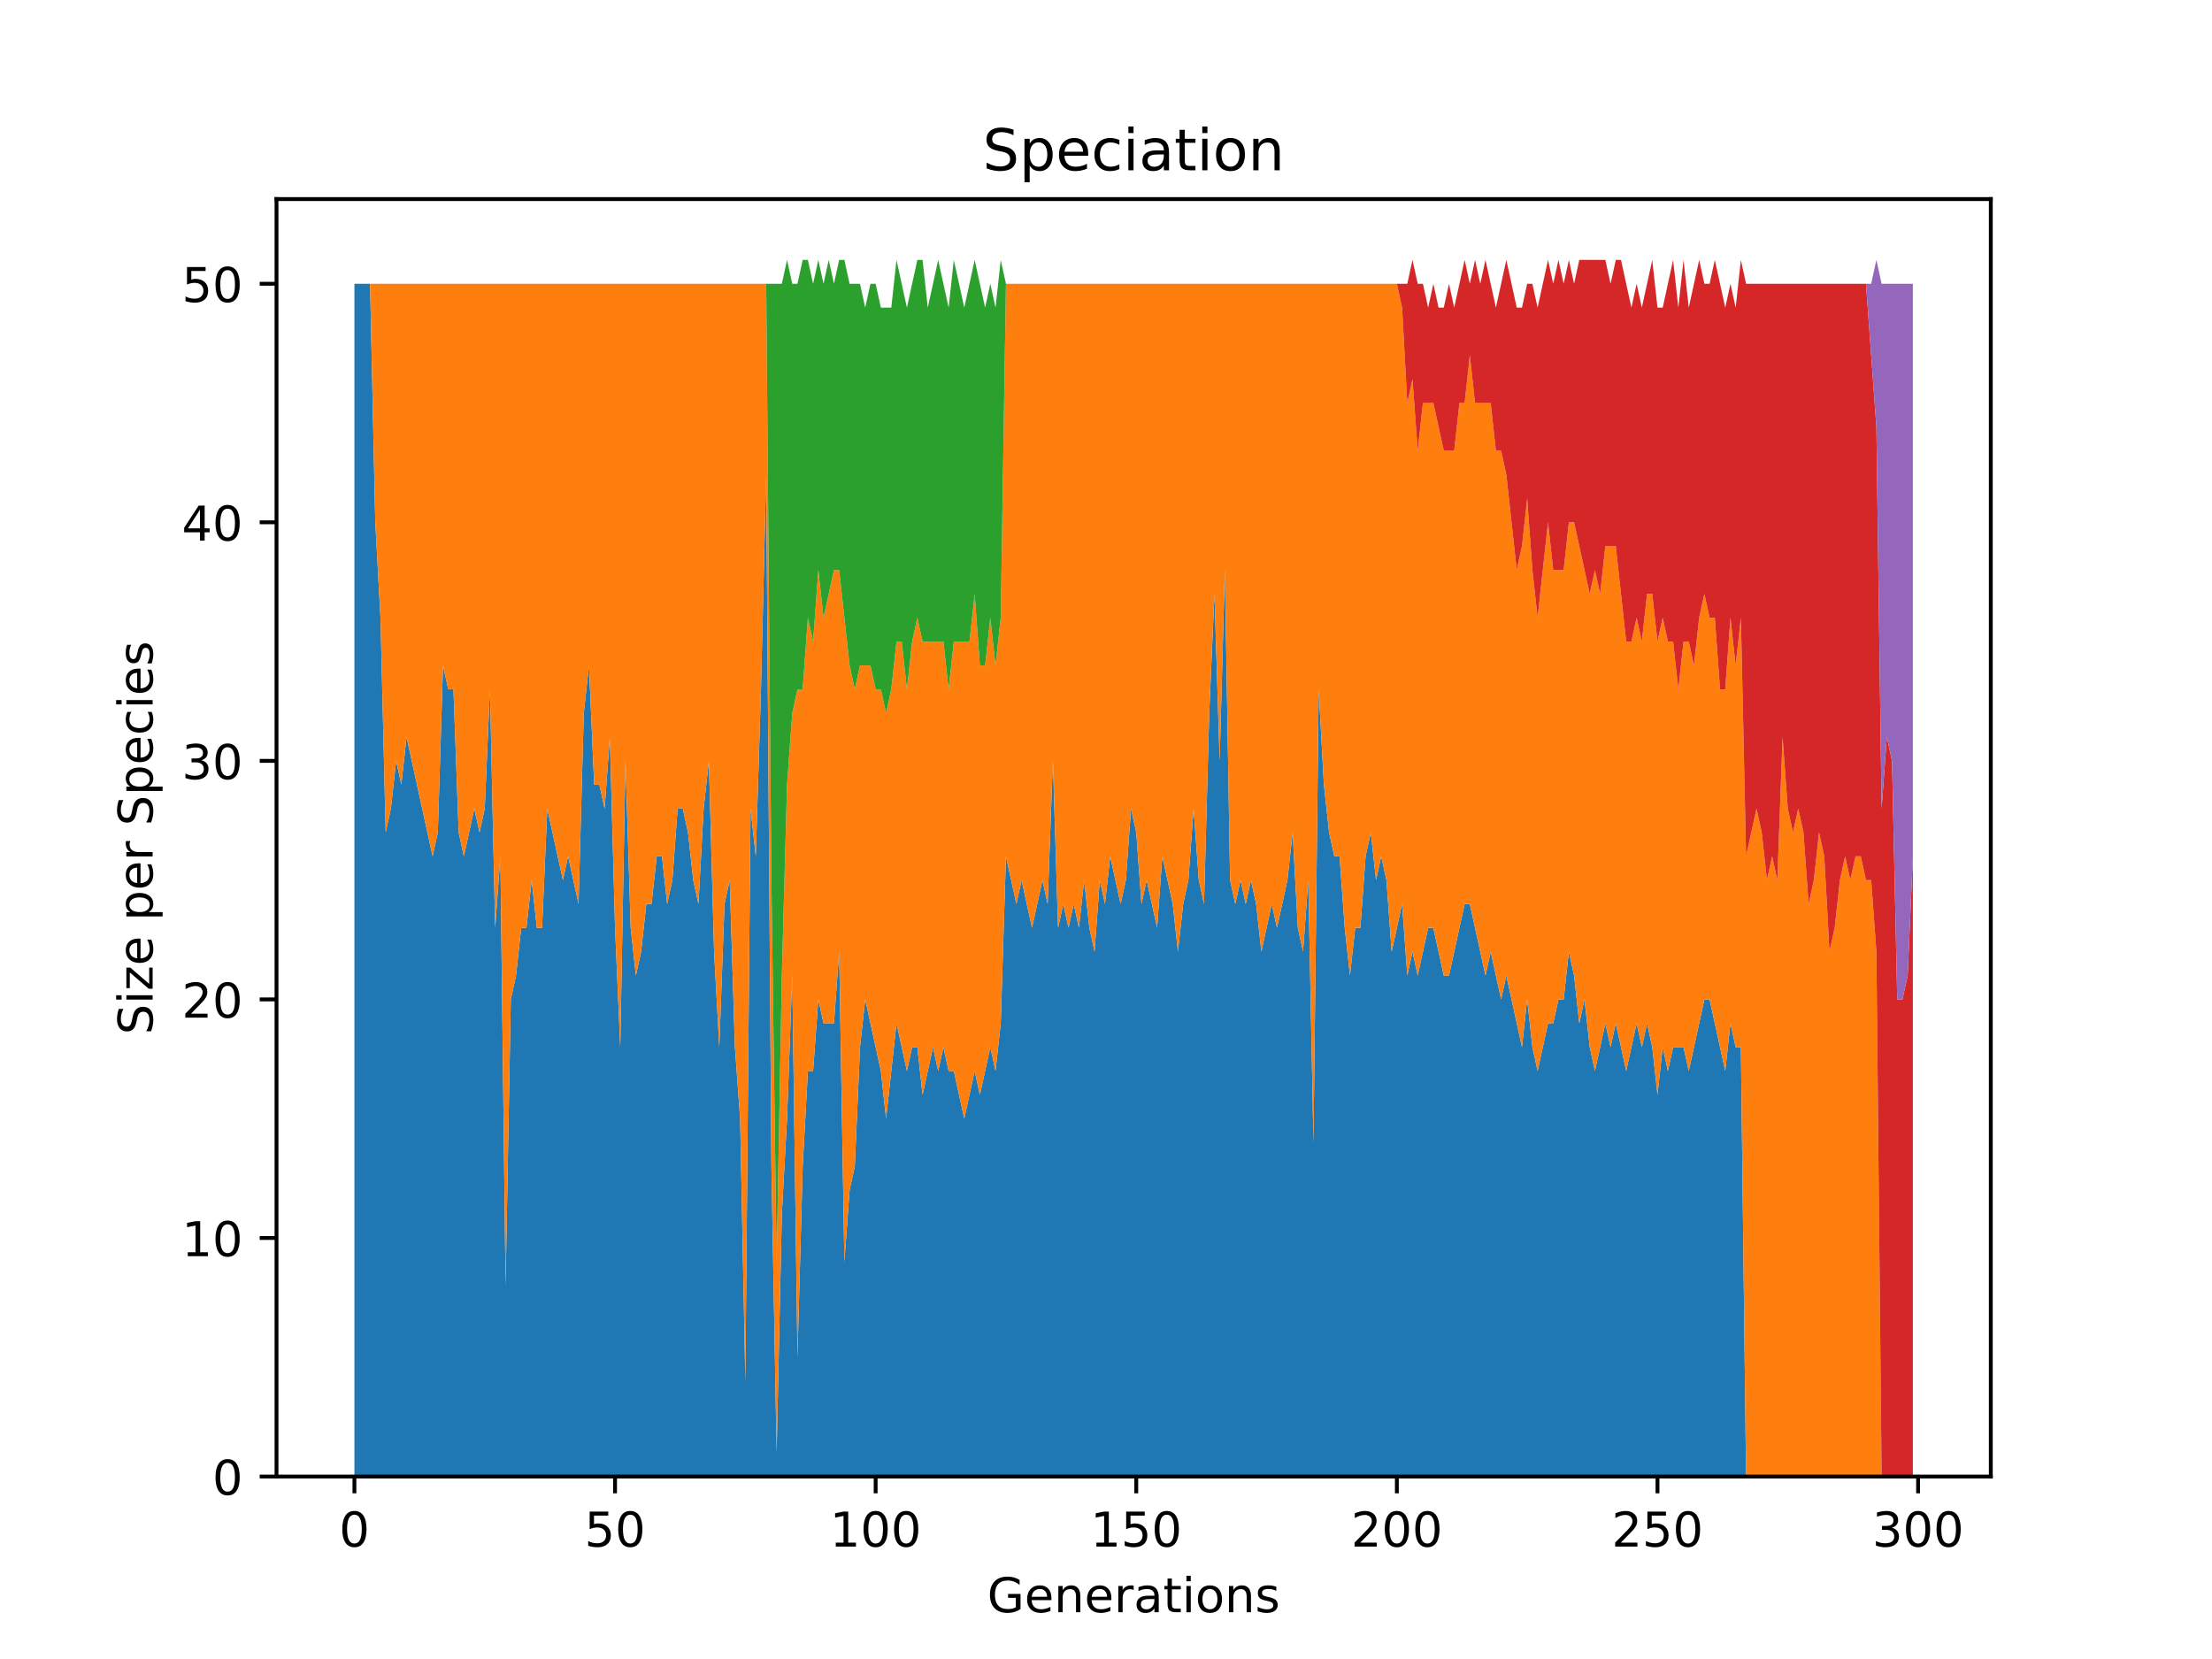 <?xml version="1.0" encoding="utf-8" standalone="no"?>
<!DOCTYPE svg PUBLIC "-//W3C//DTD SVG 1.1//EN"
  "http://www.w3.org/Graphics/SVG/1.1/DTD/svg11.dtd">
<!-- Created with matplotlib (https://matplotlib.org/) -->
<svg height="345.6pt" version="1.1" viewBox="0 0 460.8 345.6" width="460.8pt" xmlns="http://www.w3.org/2000/svg" xmlns:xlink="http://www.w3.org/1999/xlink">
 <defs>
  <style type="text/css">
*{stroke-linecap:butt;stroke-linejoin:round;}
  </style>
 </defs>
 <g id="figure_1">
  <g id="patch_1">
   <path d="M 0 345.6 
L 460.8 345.6 
L 460.8 0 
L 0 0 
z
" style="fill:#ffffff;"/>
  </g>
  <g id="axes_1">
   <g id="patch_2">
    <path d="M 57.6 307.584 
L 414.72 307.584 
L 414.72 41.472 
L 57.6 41.472 
z
" style="fill:#ffffff;"/>
   </g>
   <g id="PolyCollection_1">
    <path clip-path="url(#p9d08ff47ee)" d="M 73.833 59.113 
L 73.833 307.584 
L 74.919 307.584 
L 76.004 307.584 
L 77.09 307.584 
L 78.176 307.584 
L 79.262 307.584 
L 80.348 307.584 
L 81.433 307.584 
L 82.519 307.584 
L 83.605 307.584 
L 84.691 307.584 
L 85.777 307.584 
L 86.862 307.584 
L 87.948 307.584 
L 89.034 307.584 
L 90.12 307.584 
L 91.206 307.584 
L 92.291 307.584 
L 93.377 307.584 
L 94.463 307.584 
L 95.549 307.584 
L 96.635 307.584 
L 97.72 307.584 
L 98.806 307.584 
L 99.892 307.584 
L 100.978 307.584 
L 102.064 307.584 
L 103.149 307.584 
L 104.235 307.584 
L 105.321 307.584 
L 106.407 307.584 
L 107.493 307.584 
L 108.578 307.584 
L 109.664 307.584 
L 110.75 307.584 
L 111.836 307.584 
L 112.922 307.584 
L 114.007 307.584 
L 115.093 307.584 
L 116.179 307.584 
L 117.265 307.584 
L 118.351 307.584 
L 119.436 307.584 
L 120.522 307.584 
L 121.608 307.584 
L 122.694 307.584 
L 123.78 307.584 
L 124.865 307.584 
L 125.951 307.584 
L 127.037 307.584 
L 128.123 307.584 
L 129.209 307.584 
L 130.294 307.584 
L 131.38 307.584 
L 132.466 307.584 
L 133.552 307.584 
L 134.638 307.584 
L 135.723 307.584 
L 136.809 307.584 
L 137.895 307.584 
L 138.981 307.584 
L 140.067 307.584 
L 141.152 307.584 
L 142.238 307.584 
L 143.324 307.584 
L 144.41 307.584 
L 145.496 307.584 
L 146.581 307.584 
L 147.667 307.584 
L 148.753 307.584 
L 149.839 307.584 
L 150.925 307.584 
L 152.01 307.584 
L 153.096 307.584 
L 154.182 307.584 
L 155.268 307.584 
L 156.354 307.584 
L 157.439 307.584 
L 158.525 307.584 
L 159.611 307.584 
L 160.697 307.584 
L 161.783 307.584 
L 162.868 307.584 
L 163.954 307.584 
L 165.04 307.584 
L 166.126 307.584 
L 167.212 307.584 
L 168.297 307.584 
L 169.383 307.584 
L 170.469 307.584 
L 171.555 307.584 
L 172.641 307.584 
L 173.726 307.584 
L 174.812 307.584 
L 175.898 307.584 
L 176.984 307.584 
L 178.07 307.584 
L 179.155 307.584 
L 180.241 307.584 
L 181.327 307.584 
L 182.413 307.584 
L 183.499 307.584 
L 184.584 307.584 
L 185.67 307.584 
L 186.756 307.584 
L 187.842 307.584 
L 188.928 307.584 
L 190.013 307.584 
L 191.099 307.584 
L 192.185 307.584 
L 193.271 307.584 
L 194.357 307.584 
L 195.442 307.584 
L 196.528 307.584 
L 197.614 307.584 
L 198.7 307.584 
L 199.786 307.584 
L 200.871 307.584 
L 201.957 307.584 
L 203.043 307.584 
L 204.129 307.584 
L 205.215 307.584 
L 206.3 307.584 
L 207.386 307.584 
L 208.472 307.584 
L 209.558 307.584 
L 210.644 307.584 
L 211.729 307.584 
L 212.815 307.584 
L 213.901 307.584 
L 214.987 307.584 
L 216.073 307.584 
L 217.158 307.584 
L 218.244 307.584 
L 219.33 307.584 
L 220.416 307.584 
L 221.502 307.584 
L 222.587 307.584 
L 223.673 307.584 
L 224.759 307.584 
L 225.845 307.584 
L 226.931 307.584 
L 228.016 307.584 
L 229.102 307.584 
L 230.188 307.584 
L 231.274 307.584 
L 232.36 307.584 
L 233.445 307.584 
L 234.531 307.584 
L 235.617 307.584 
L 236.703 307.584 
L 237.789 307.584 
L 238.875 307.584 
L 239.96 307.584 
L 241.046 307.584 
L 242.132 307.584 
L 243.218 307.584 
L 244.304 307.584 
L 245.389 307.584 
L 246.475 307.584 
L 247.561 307.584 
L 248.647 307.584 
L 249.733 307.584 
L 250.818 307.584 
L 251.904 307.584 
L 252.99 307.584 
L 254.076 307.584 
L 255.162 307.584 
L 256.247 307.584 
L 257.333 307.584 
L 258.419 307.584 
L 259.505 307.584 
L 260.591 307.584 
L 261.676 307.584 
L 262.762 307.584 
L 263.848 307.584 
L 264.934 307.584 
L 266.02 307.584 
L 267.105 307.584 
L 268.191 307.584 
L 269.277 307.584 
L 270.363 307.584 
L 271.449 307.584 
L 272.534 307.584 
L 273.62 307.584 
L 274.706 307.584 
L 275.792 307.584 
L 276.878 307.584 
L 277.963 307.584 
L 279.049 307.584 
L 280.135 307.584 
L 281.221 307.584 
L 282.307 307.584 
L 283.392 307.584 
L 284.478 307.584 
L 285.564 307.584 
L 286.65 307.584 
L 287.736 307.584 
L 288.821 307.584 
L 289.907 307.584 
L 290.993 307.584 
L 292.079 307.584 
L 293.165 307.584 
L 294.25 307.584 
L 295.336 307.584 
L 296.422 307.584 
L 297.508 307.584 
L 298.594 307.584 
L 299.679 307.584 
L 300.765 307.584 
L 301.851 307.584 
L 302.937 307.584 
L 304.023 307.584 
L 305.108 307.584 
L 306.194 307.584 
L 307.28 307.584 
L 308.366 307.584 
L 309.452 307.584 
L 310.537 307.584 
L 311.623 307.584 
L 312.709 307.584 
L 313.795 307.584 
L 314.881 307.584 
L 315.966 307.584 
L 317.052 307.584 
L 318.138 307.584 
L 319.224 307.584 
L 320.31 307.584 
L 321.395 307.584 
L 322.481 307.584 
L 323.567 307.584 
L 324.653 307.584 
L 325.739 307.584 
L 326.824 307.584 
L 327.91 307.584 
L 328.996 307.584 
L 330.082 307.584 
L 331.168 307.584 
L 332.253 307.584 
L 333.339 307.584 
L 334.425 307.584 
L 335.511 307.584 
L 336.597 307.584 
L 337.682 307.584 
L 338.768 307.584 
L 339.854 307.584 
L 340.94 307.584 
L 342.026 307.584 
L 343.111 307.584 
L 344.197 307.584 
L 345.283 307.584 
L 346.369 307.584 
L 347.455 307.584 
L 348.54 307.584 
L 349.626 307.584 
L 350.712 307.584 
L 351.798 307.584 
L 352.884 307.584 
L 353.969 307.584 
L 355.055 307.584 
L 356.141 307.584 
L 357.227 307.584 
L 358.313 307.584 
L 359.398 307.584 
L 360.484 307.584 
L 361.57 307.584 
L 362.656 307.584 
L 363.742 307.584 
L 364.827 307.584 
L 365.913 307.584 
L 366.999 307.584 
L 368.085 307.584 
L 369.171 307.584 
L 370.256 307.584 
L 371.342 307.584 
L 372.428 307.584 
L 373.514 307.584 
L 374.6 307.584 
L 375.685 307.584 
L 376.771 307.584 
L 377.857 307.584 
L 378.943 307.584 
L 380.029 307.584 
L 381.114 307.584 
L 382.2 307.584 
L 383.286 307.584 
L 384.372 307.584 
L 385.458 307.584 
L 386.543 307.584 
L 387.629 307.584 
L 388.715 307.584 
L 389.801 307.584 
L 390.887 307.584 
L 391.972 307.584 
L 393.058 307.584 
L 394.144 307.584 
L 395.23 307.584 
L 396.316 307.584 
L 397.401 307.584 
L 398.487 307.584 
L 398.487 307.584 
L 398.487 307.584 
L 397.401 307.584 
L 396.316 307.584 
L 395.23 307.584 
L 394.144 307.584 
L 393.058 307.584 
L 391.972 307.584 
L 390.887 307.584 
L 389.801 307.584 
L 388.715 307.584 
L 387.629 307.584 
L 386.543 307.584 
L 385.458 307.584 
L 384.372 307.584 
L 383.286 307.584 
L 382.2 307.584 
L 381.114 307.584 
L 380.029 307.584 
L 378.943 307.584 
L 377.857 307.584 
L 376.771 307.584 
L 375.685 307.584 
L 374.6 307.584 
L 373.514 307.584 
L 372.428 307.584 
L 371.342 307.584 
L 370.256 307.584 
L 369.171 307.584 
L 368.085 307.584 
L 366.999 307.584 
L 365.913 307.584 
L 364.827 307.584 
L 363.742 307.584 
L 362.656 218.135 
L 361.57 218.135 
L 360.484 213.165 
L 359.398 223.104 
L 358.313 218.135 
L 357.227 213.165 
L 356.141 208.196 
L 355.055 208.196 
L 353.969 213.165 
L 352.884 218.135 
L 351.798 223.104 
L 350.712 218.135 
L 349.626 218.135 
L 348.54 218.135 
L 347.455 223.104 
L 346.369 218.135 
L 345.283 228.073 
L 344.197 218.135 
L 343.111 213.165 
L 342.026 218.135 
L 340.94 213.165 
L 339.854 218.135 
L 338.768 223.104 
L 337.682 218.135 
L 336.597 213.165 
L 335.511 218.135 
L 334.425 213.165 
L 333.339 218.135 
L 332.253 223.104 
L 331.168 218.135 
L 330.082 208.196 
L 328.996 213.165 
L 327.91 203.226 
L 326.824 198.257 
L 325.739 208.196 
L 324.653 208.196 
L 323.567 213.165 
L 322.481 213.165 
L 321.395 218.135 
L 320.31 223.104 
L 319.224 218.135 
L 318.138 208.196 
L 317.052 218.135 
L 315.966 213.165 
L 314.881 208.196 
L 313.795 203.226 
L 312.709 208.196 
L 311.623 203.226 
L 310.537 198.257 
L 309.452 203.226 
L 308.366 198.257 
L 307.28 193.288 
L 306.194 188.318 
L 305.108 188.318 
L 304.023 193.288 
L 302.937 198.257 
L 301.851 203.226 
L 300.765 203.226 
L 299.679 198.257 
L 298.594 193.288 
L 297.508 193.288 
L 296.422 198.257 
L 295.336 203.226 
L 294.25 198.257 
L 293.165 203.226 
L 292.079 188.318 
L 290.993 193.288 
L 289.907 198.257 
L 288.821 183.349 
L 287.736 178.379 
L 286.65 183.349 
L 285.564 173.41 
L 284.478 178.379 
L 283.392 193.288 
L 282.307 193.288 
L 281.221 203.226 
L 280.135 193.288 
L 279.049 178.379 
L 277.963 178.379 
L 276.878 173.41 
L 275.792 163.471 
L 274.706 143.593 
L 273.62 238.012 
L 272.534 183.349 
L 271.449 198.257 
L 270.363 193.288 
L 269.277 173.41 
L 268.191 183.349 
L 267.105 188.318 
L 266.02 193.288 
L 264.934 188.318 
L 263.848 193.288 
L 262.762 198.257 
L 261.676 188.318 
L 260.591 183.349 
L 259.505 188.318 
L 258.419 183.349 
L 257.333 188.318 
L 256.247 183.349 
L 255.162 118.746 
L 254.076 158.502 
L 252.99 123.716 
L 251.904 148.563 
L 250.818 188.318 
L 249.733 183.349 
L 248.647 168.44 
L 247.561 183.349 
L 246.475 188.318 
L 245.389 198.257 
L 244.304 188.318 
L 243.218 183.349 
L 242.132 178.379 
L 241.046 193.288 
L 239.96 188.318 
L 238.875 183.349 
L 237.789 188.318 
L 236.703 173.41 
L 235.617 168.44 
L 234.531 183.349 
L 233.445 188.318 
L 232.36 183.349 
L 231.274 178.379 
L 230.188 188.318 
L 229.102 183.349 
L 228.016 198.257 
L 226.931 193.288 
L 225.845 183.349 
L 224.759 193.288 
L 223.673 188.318 
L 222.587 193.288 
L 221.502 188.318 
L 220.416 193.288 
L 219.33 158.502 
L 218.244 188.318 
L 217.158 183.349 
L 216.073 188.318 
L 214.987 193.288 
L 213.901 188.318 
L 212.815 183.349 
L 211.729 188.318 
L 210.644 183.349 
L 209.558 178.379 
L 208.472 213.165 
L 207.386 223.104 
L 206.3 218.135 
L 205.215 223.104 
L 204.129 228.073 
L 203.043 223.104 
L 201.957 228.073 
L 200.871 233.043 
L 199.786 228.073 
L 198.7 223.104 
L 197.614 223.104 
L 196.528 218.135 
L 195.442 223.104 
L 194.357 218.135 
L 193.271 223.104 
L 192.185 228.073 
L 191.099 218.135 
L 190.013 218.135 
L 188.928 223.104 
L 187.842 218.135 
L 186.756 213.165 
L 185.67 223.104 
L 184.584 233.043 
L 183.499 223.104 
L 182.413 218.135 
L 181.327 213.165 
L 180.241 208.196 
L 179.155 218.135 
L 178.07 242.982 
L 176.984 247.951 
L 175.898 262.859 
L 174.812 198.257 
L 173.726 213.165 
L 172.641 213.165 
L 171.555 213.165 
L 170.469 208.196 
L 169.383 223.104 
L 168.297 223.104 
L 167.212 242.982 
L 166.126 282.737 
L 165.04 203.226 
L 163.954 233.043 
L 162.868 252.92 
L 161.783 302.615 
L 160.697 242.982 
L 159.611 98.869 
L 158.525 143.593 
L 157.439 178.379 
L 156.354 168.44 
L 155.268 287.706 
L 154.182 233.043 
L 153.096 218.135 
L 152.01 183.349 
L 150.925 188.318 
L 149.839 218.135 
L 148.753 198.257 
L 147.667 158.502 
L 146.581 168.44 
L 145.496 188.318 
L 144.41 183.349 
L 143.324 173.41 
L 142.238 168.44 
L 141.152 168.44 
L 140.067 183.349 
L 138.981 188.318 
L 137.895 178.379 
L 136.809 178.379 
L 135.723 188.318 
L 134.638 188.318 
L 133.552 198.257 
L 132.466 203.226 
L 131.38 193.288 
L 130.294 158.502 
L 129.209 218.135 
L 128.123 193.288 
L 127.037 153.532 
L 125.951 168.44 
L 124.865 163.471 
L 123.78 163.471 
L 122.694 138.624 
L 121.608 148.563 
L 120.522 188.318 
L 119.436 183.349 
L 118.351 178.379 
L 117.265 183.349 
L 116.179 178.379 
L 115.093 173.41 
L 114.007 168.44 
L 112.922 193.288 
L 111.836 193.288 
L 110.75 183.349 
L 109.664 193.288 
L 108.578 193.288 
L 107.493 203.226 
L 106.407 208.196 
L 105.321 267.829 
L 104.235 178.379 
L 103.149 193.288 
L 102.064 143.593 
L 100.978 168.44 
L 99.892 173.41 
L 98.806 168.44 
L 97.72 173.41 
L 96.635 178.379 
L 95.549 173.41 
L 94.463 143.593 
L 93.377 143.593 
L 92.291 138.624 
L 91.206 173.41 
L 90.12 178.379 
L 89.034 173.41 
L 87.948 168.44 
L 86.862 163.471 
L 85.777 158.502 
L 84.691 153.532 
L 83.605 163.471 
L 82.519 158.502 
L 81.433 168.44 
L 80.348 173.41 
L 79.262 128.685 
L 78.176 108.808 
L 77.09 59.113 
L 76.004 59.113 
L 74.919 59.113 
L 73.833 59.113 
z
" style="fill:#1f77b4;"/>
   </g>
   <g id="PolyCollection_2">
    <path clip-path="url(#p9d08ff47ee)" d="M 73.833 59.113 
L 73.833 59.113 
L 74.919 59.113 
L 76.004 59.113 
L 77.09 59.113 
L 78.176 108.808 
L 79.262 128.685 
L 80.348 173.41 
L 81.433 168.44 
L 82.519 158.502 
L 83.605 163.471 
L 84.691 153.532 
L 85.777 158.502 
L 86.862 163.471 
L 87.948 168.44 
L 89.034 173.41 
L 90.12 178.379 
L 91.206 173.41 
L 92.291 138.624 
L 93.377 143.593 
L 94.463 143.593 
L 95.549 173.41 
L 96.635 178.379 
L 97.72 173.41 
L 98.806 168.44 
L 99.892 173.41 
L 100.978 168.44 
L 102.064 143.593 
L 103.149 193.288 
L 104.235 178.379 
L 105.321 267.829 
L 106.407 208.196 
L 107.493 203.226 
L 108.578 193.288 
L 109.664 193.288 
L 110.75 183.349 
L 111.836 193.288 
L 112.922 193.288 
L 114.007 168.44 
L 115.093 173.41 
L 116.179 178.379 
L 117.265 183.349 
L 118.351 178.379 
L 119.436 183.349 
L 120.522 188.318 
L 121.608 148.563 
L 122.694 138.624 
L 123.78 163.471 
L 124.865 163.471 
L 125.951 168.44 
L 127.037 153.532 
L 128.123 193.288 
L 129.209 218.135 
L 130.294 158.502 
L 131.38 193.288 
L 132.466 203.226 
L 133.552 198.257 
L 134.638 188.318 
L 135.723 188.318 
L 136.809 178.379 
L 137.895 178.379 
L 138.981 188.318 
L 140.067 183.349 
L 141.152 168.44 
L 142.238 168.44 
L 143.324 173.41 
L 144.41 183.349 
L 145.496 188.318 
L 146.581 168.44 
L 147.667 158.502 
L 148.753 198.257 
L 149.839 218.135 
L 150.925 188.318 
L 152.01 183.349 
L 153.096 218.135 
L 154.182 233.043 
L 155.268 287.706 
L 156.354 168.44 
L 157.439 178.379 
L 158.525 143.593 
L 159.611 98.869 
L 160.697 242.982 
L 161.783 302.615 
L 162.868 252.92 
L 163.954 233.043 
L 165.04 203.226 
L 166.126 282.737 
L 167.212 242.982 
L 168.297 223.104 
L 169.383 223.104 
L 170.469 208.196 
L 171.555 213.165 
L 172.641 213.165 
L 173.726 213.165 
L 174.812 198.257 
L 175.898 262.859 
L 176.984 247.951 
L 178.07 242.982 
L 179.155 218.135 
L 180.241 208.196 
L 181.327 213.165 
L 182.413 218.135 
L 183.499 223.104 
L 184.584 233.043 
L 185.67 223.104 
L 186.756 213.165 
L 187.842 218.135 
L 188.928 223.104 
L 190.013 218.135 
L 191.099 218.135 
L 192.185 228.073 
L 193.271 223.104 
L 194.357 218.135 
L 195.442 223.104 
L 196.528 218.135 
L 197.614 223.104 
L 198.7 223.104 
L 199.786 228.073 
L 200.871 233.043 
L 201.957 228.073 
L 203.043 223.104 
L 204.129 228.073 
L 205.215 223.104 
L 206.3 218.135 
L 207.386 223.104 
L 208.472 213.165 
L 209.558 178.379 
L 210.644 183.349 
L 211.729 188.318 
L 212.815 183.349 
L 213.901 188.318 
L 214.987 193.288 
L 216.073 188.318 
L 217.158 183.349 
L 218.244 188.318 
L 219.33 158.502 
L 220.416 193.288 
L 221.502 188.318 
L 222.587 193.288 
L 223.673 188.318 
L 224.759 193.288 
L 225.845 183.349 
L 226.931 193.288 
L 228.016 198.257 
L 229.102 183.349 
L 230.188 188.318 
L 231.274 178.379 
L 232.36 183.349 
L 233.445 188.318 
L 234.531 183.349 
L 235.617 168.44 
L 236.703 173.41 
L 237.789 188.318 
L 238.875 183.349 
L 239.96 188.318 
L 241.046 193.288 
L 242.132 178.379 
L 243.218 183.349 
L 244.304 188.318 
L 245.389 198.257 
L 246.475 188.318 
L 247.561 183.349 
L 248.647 168.44 
L 249.733 183.349 
L 250.818 188.318 
L 251.904 148.563 
L 252.99 123.716 
L 254.076 158.502 
L 255.162 118.746 
L 256.247 183.349 
L 257.333 188.318 
L 258.419 183.349 
L 259.505 188.318 
L 260.591 183.349 
L 261.676 188.318 
L 262.762 198.257 
L 263.848 193.288 
L 264.934 188.318 
L 266.02 193.288 
L 267.105 188.318 
L 268.191 183.349 
L 269.277 173.41 
L 270.363 193.288 
L 271.449 198.257 
L 272.534 183.349 
L 273.62 238.012 
L 274.706 143.593 
L 275.792 163.471 
L 276.878 173.41 
L 277.963 178.379 
L 279.049 178.379 
L 280.135 193.288 
L 281.221 203.226 
L 282.307 193.288 
L 283.392 193.288 
L 284.478 178.379 
L 285.564 173.41 
L 286.65 183.349 
L 287.736 178.379 
L 288.821 183.349 
L 289.907 198.257 
L 290.993 193.288 
L 292.079 188.318 
L 293.165 203.226 
L 294.25 198.257 
L 295.336 203.226 
L 296.422 198.257 
L 297.508 193.288 
L 298.594 193.288 
L 299.679 198.257 
L 300.765 203.226 
L 301.851 203.226 
L 302.937 198.257 
L 304.023 193.288 
L 305.108 188.318 
L 306.194 188.318 
L 307.28 193.288 
L 308.366 198.257 
L 309.452 203.226 
L 310.537 198.257 
L 311.623 203.226 
L 312.709 208.196 
L 313.795 203.226 
L 314.881 208.196 
L 315.966 213.165 
L 317.052 218.135 
L 318.138 208.196 
L 319.224 218.135 
L 320.31 223.104 
L 321.395 218.135 
L 322.481 213.165 
L 323.567 213.165 
L 324.653 208.196 
L 325.739 208.196 
L 326.824 198.257 
L 327.91 203.226 
L 328.996 213.165 
L 330.082 208.196 
L 331.168 218.135 
L 332.253 223.104 
L 333.339 218.135 
L 334.425 213.165 
L 335.511 218.135 
L 336.597 213.165 
L 337.682 218.135 
L 338.768 223.104 
L 339.854 218.135 
L 340.94 213.165 
L 342.026 218.135 
L 343.111 213.165 
L 344.197 218.135 
L 345.283 228.073 
L 346.369 218.135 
L 347.455 223.104 
L 348.54 218.135 
L 349.626 218.135 
L 350.712 218.135 
L 351.798 223.104 
L 352.884 218.135 
L 353.969 213.165 
L 355.055 208.196 
L 356.141 208.196 
L 357.227 213.165 
L 358.313 218.135 
L 359.398 223.104 
L 360.484 213.165 
L 361.57 218.135 
L 362.656 218.135 
L 363.742 307.584 
L 364.827 307.584 
L 365.913 307.584 
L 366.999 307.584 
L 368.085 307.584 
L 369.171 307.584 
L 370.256 307.584 
L 371.342 307.584 
L 372.428 307.584 
L 373.514 307.584 
L 374.6 307.584 
L 375.685 307.584 
L 376.771 307.584 
L 377.857 307.584 
L 378.943 307.584 
L 380.029 307.584 
L 381.114 307.584 
L 382.2 307.584 
L 383.286 307.584 
L 384.372 307.584 
L 385.458 307.584 
L 386.543 307.584 
L 387.629 307.584 
L 388.715 307.584 
L 389.801 307.584 
L 390.887 307.584 
L 391.972 307.584 
L 393.058 307.584 
L 394.144 307.584 
L 395.23 307.584 
L 396.316 307.584 
L 397.401 307.584 
L 398.487 307.584 
L 398.487 307.584 
L 398.487 307.584 
L 397.401 307.584 
L 396.316 307.584 
L 395.23 307.584 
L 394.144 307.584 
L 393.058 307.584 
L 391.972 307.584 
L 390.887 198.257 
L 389.801 183.349 
L 388.715 183.349 
L 387.629 178.379 
L 386.543 178.379 
L 385.458 183.349 
L 384.372 178.379 
L 383.286 183.349 
L 382.2 193.288 
L 381.114 198.257 
L 380.029 178.379 
L 378.943 173.41 
L 377.857 183.349 
L 376.771 188.318 
L 375.685 173.41 
L 374.6 168.44 
L 373.514 173.41 
L 372.428 168.44 
L 371.342 153.532 
L 370.256 183.349 
L 369.171 178.379 
L 368.085 183.349 
L 366.999 173.41 
L 365.913 168.44 
L 364.827 173.41 
L 363.742 178.379 
L 362.656 128.685 
L 361.57 138.624 
L 360.484 128.685 
L 359.398 143.593 
L 358.313 143.593 
L 357.227 128.685 
L 356.141 128.685 
L 355.055 123.716 
L 353.969 128.685 
L 352.884 138.624 
L 351.798 133.655 
L 350.712 133.655 
L 349.626 143.593 
L 348.54 133.655 
L 347.455 133.655 
L 346.369 128.685 
L 345.283 133.655 
L 344.197 123.716 
L 343.111 123.716 
L 342.026 133.655 
L 340.94 128.685 
L 339.854 133.655 
L 338.768 133.655 
L 337.682 123.716 
L 336.597 113.777 
L 335.511 113.777 
L 334.425 113.777 
L 333.339 123.716 
L 332.253 118.746 
L 331.168 123.716 
L 330.082 118.746 
L 328.996 113.777 
L 327.91 108.808 
L 326.824 108.808 
L 325.739 118.746 
L 324.653 118.746 
L 323.567 118.746 
L 322.481 108.808 
L 321.395 118.746 
L 320.31 128.685 
L 319.224 118.746 
L 318.138 103.838 
L 317.052 113.777 
L 315.966 118.746 
L 314.881 108.808 
L 313.795 98.869 
L 312.709 93.899 
L 311.623 93.899 
L 310.537 83.96 
L 309.452 83.96 
L 308.366 83.96 
L 307.28 83.96 
L 306.194 74.022 
L 305.108 83.96 
L 304.023 83.96 
L 302.937 93.899 
L 301.851 93.899 
L 300.765 93.899 
L 299.679 88.93 
L 298.594 83.96 
L 297.508 83.96 
L 296.422 83.96 
L 295.336 93.899 
L 294.25 78.991 
L 293.165 83.96 
L 292.079 64.083 
L 290.993 59.113 
L 289.907 59.113 
L 288.821 59.113 
L 287.736 59.113 
L 286.65 59.113 
L 285.564 59.113 
L 284.478 59.113 
L 283.392 59.113 
L 282.307 59.113 
L 281.221 59.113 
L 280.135 59.113 
L 279.049 59.113 
L 277.963 59.113 
L 276.878 59.113 
L 275.792 59.113 
L 274.706 59.113 
L 273.62 59.113 
L 272.534 59.113 
L 271.449 59.113 
L 270.363 59.113 
L 269.277 59.113 
L 268.191 59.113 
L 267.105 59.113 
L 266.02 59.113 
L 264.934 59.113 
L 263.848 59.113 
L 262.762 59.113 
L 261.676 59.113 
L 260.591 59.113 
L 259.505 59.113 
L 258.419 59.113 
L 257.333 59.113 
L 256.247 59.113 
L 255.162 59.113 
L 254.076 59.113 
L 252.99 59.113 
L 251.904 59.113 
L 250.818 59.113 
L 249.733 59.113 
L 248.647 59.113 
L 247.561 59.113 
L 246.475 59.113 
L 245.389 59.113 
L 244.304 59.113 
L 243.218 59.113 
L 242.132 59.113 
L 241.046 59.113 
L 239.96 59.113 
L 238.875 59.113 
L 237.789 59.113 
L 236.703 59.113 
L 235.617 59.113 
L 234.531 59.113 
L 233.445 59.113 
L 232.36 59.113 
L 231.274 59.113 
L 230.188 59.113 
L 229.102 59.113 
L 228.016 59.113 
L 226.931 59.113 
L 225.845 59.113 
L 224.759 59.113 
L 223.673 59.113 
L 222.587 59.113 
L 221.502 59.113 
L 220.416 59.113 
L 219.33 59.113 
L 218.244 59.113 
L 217.158 59.113 
L 216.073 59.113 
L 214.987 59.113 
L 213.901 59.113 
L 212.815 59.113 
L 211.729 59.113 
L 210.644 59.113 
L 209.558 59.113 
L 208.472 128.685 
L 207.386 138.624 
L 206.3 128.685 
L 205.215 138.624 
L 204.129 138.624 
L 203.043 123.716 
L 201.957 133.655 
L 200.871 133.655 
L 199.786 133.655 
L 198.7 133.655 
L 197.614 143.593 
L 196.528 133.655 
L 195.442 133.655 
L 194.357 133.655 
L 193.271 133.655 
L 192.185 133.655 
L 191.099 128.685 
L 190.013 133.655 
L 188.928 143.593 
L 187.842 133.655 
L 186.756 133.655 
L 185.67 143.593 
L 184.584 148.563 
L 183.499 143.593 
L 182.413 143.593 
L 181.327 138.624 
L 180.241 138.624 
L 179.155 138.624 
L 178.07 143.593 
L 176.984 138.624 
L 175.898 128.685 
L 174.812 118.746 
L 173.726 118.746 
L 172.641 123.716 
L 171.555 128.685 
L 170.469 118.746 
L 169.383 133.655 
L 168.297 128.685 
L 167.212 143.593 
L 166.126 143.593 
L 165.04 148.563 
L 163.954 163.471 
L 162.868 203.226 
L 161.783 262.859 
L 160.697 183.349 
L 159.611 59.113 
L 158.525 59.113 
L 157.439 59.113 
L 156.354 59.113 
L 155.268 59.113 
L 154.182 59.113 
L 153.096 59.113 
L 152.01 59.113 
L 150.925 59.113 
L 149.839 59.113 
L 148.753 59.113 
L 147.667 59.113 
L 146.581 59.113 
L 145.496 59.113 
L 144.41 59.113 
L 143.324 59.113 
L 142.238 59.113 
L 141.152 59.113 
L 140.067 59.113 
L 138.981 59.113 
L 137.895 59.113 
L 136.809 59.113 
L 135.723 59.113 
L 134.638 59.113 
L 133.552 59.113 
L 132.466 59.113 
L 131.38 59.113 
L 130.294 59.113 
L 129.209 59.113 
L 128.123 59.113 
L 127.037 59.113 
L 125.951 59.113 
L 124.865 59.113 
L 123.78 59.113 
L 122.694 59.113 
L 121.608 59.113 
L 120.522 59.113 
L 119.436 59.113 
L 118.351 59.113 
L 117.265 59.113 
L 116.179 59.113 
L 115.093 59.113 
L 114.007 59.113 
L 112.922 59.113 
L 111.836 59.113 
L 110.75 59.113 
L 109.664 59.113 
L 108.578 59.113 
L 107.493 59.113 
L 106.407 59.113 
L 105.321 59.113 
L 104.235 59.113 
L 103.149 59.113 
L 102.064 59.113 
L 100.978 59.113 
L 99.892 59.113 
L 98.806 59.113 
L 97.72 59.113 
L 96.635 59.113 
L 95.549 59.113 
L 94.463 59.113 
L 93.377 59.113 
L 92.291 59.113 
L 91.206 59.113 
L 90.12 59.113 
L 89.034 59.113 
L 87.948 59.113 
L 86.862 59.113 
L 85.777 59.113 
L 84.691 59.113 
L 83.605 59.113 
L 82.519 59.113 
L 81.433 59.113 
L 80.348 59.113 
L 79.262 59.113 
L 78.176 59.113 
L 77.09 59.113 
L 76.004 59.113 
L 74.919 59.113 
L 73.833 59.113 
z
" style="fill:#ff7f0e;"/>
   </g>
   <g id="PolyCollection_3">
    <path clip-path="url(#p9d08ff47ee)" d="M 73.833 59.113 
L 73.833 59.113 
L 74.919 59.113 
L 76.004 59.113 
L 77.09 59.113 
L 78.176 59.113 
L 79.262 59.113 
L 80.348 59.113 
L 81.433 59.113 
L 82.519 59.113 
L 83.605 59.113 
L 84.691 59.113 
L 85.777 59.113 
L 86.862 59.113 
L 87.948 59.113 
L 89.034 59.113 
L 90.12 59.113 
L 91.206 59.113 
L 92.291 59.113 
L 93.377 59.113 
L 94.463 59.113 
L 95.549 59.113 
L 96.635 59.113 
L 97.72 59.113 
L 98.806 59.113 
L 99.892 59.113 
L 100.978 59.113 
L 102.064 59.113 
L 103.149 59.113 
L 104.235 59.113 
L 105.321 59.113 
L 106.407 59.113 
L 107.493 59.113 
L 108.578 59.113 
L 109.664 59.113 
L 110.75 59.113 
L 111.836 59.113 
L 112.922 59.113 
L 114.007 59.113 
L 115.093 59.113 
L 116.179 59.113 
L 117.265 59.113 
L 118.351 59.113 
L 119.436 59.113 
L 120.522 59.113 
L 121.608 59.113 
L 122.694 59.113 
L 123.78 59.113 
L 124.865 59.113 
L 125.951 59.113 
L 127.037 59.113 
L 128.123 59.113 
L 129.209 59.113 
L 130.294 59.113 
L 131.38 59.113 
L 132.466 59.113 
L 133.552 59.113 
L 134.638 59.113 
L 135.723 59.113 
L 136.809 59.113 
L 137.895 59.113 
L 138.981 59.113 
L 140.067 59.113 
L 141.152 59.113 
L 142.238 59.113 
L 143.324 59.113 
L 144.41 59.113 
L 145.496 59.113 
L 146.581 59.113 
L 147.667 59.113 
L 148.753 59.113 
L 149.839 59.113 
L 150.925 59.113 
L 152.01 59.113 
L 153.096 59.113 
L 154.182 59.113 
L 155.268 59.113 
L 156.354 59.113 
L 157.439 59.113 
L 158.525 59.113 
L 159.611 59.113 
L 160.697 183.349 
L 161.783 262.859 
L 162.868 203.226 
L 163.954 163.471 
L 165.04 148.563 
L 166.126 143.593 
L 167.212 143.593 
L 168.297 128.685 
L 169.383 133.655 
L 170.469 118.746 
L 171.555 128.685 
L 172.641 123.716 
L 173.726 118.746 
L 174.812 118.746 
L 175.898 128.685 
L 176.984 138.624 
L 178.07 143.593 
L 179.155 138.624 
L 180.241 138.624 
L 181.327 138.624 
L 182.413 143.593 
L 183.499 143.593 
L 184.584 148.563 
L 185.67 143.593 
L 186.756 133.655 
L 187.842 133.655 
L 188.928 143.593 
L 190.013 133.655 
L 191.099 128.685 
L 192.185 133.655 
L 193.271 133.655 
L 194.357 133.655 
L 195.442 133.655 
L 196.528 133.655 
L 197.614 143.593 
L 198.7 133.655 
L 199.786 133.655 
L 200.871 133.655 
L 201.957 133.655 
L 203.043 123.716 
L 204.129 138.624 
L 205.215 138.624 
L 206.3 128.685 
L 207.386 138.624 
L 208.472 128.685 
L 209.558 59.113 
L 210.644 59.113 
L 211.729 59.113 
L 212.815 59.113 
L 213.901 59.113 
L 214.987 59.113 
L 216.073 59.113 
L 217.158 59.113 
L 218.244 59.113 
L 219.33 59.113 
L 220.416 59.113 
L 221.502 59.113 
L 222.587 59.113 
L 223.673 59.113 
L 224.759 59.113 
L 225.845 59.113 
L 226.931 59.113 
L 228.016 59.113 
L 229.102 59.113 
L 230.188 59.113 
L 231.274 59.113 
L 232.36 59.113 
L 233.445 59.113 
L 234.531 59.113 
L 235.617 59.113 
L 236.703 59.113 
L 237.789 59.113 
L 238.875 59.113 
L 239.96 59.113 
L 241.046 59.113 
L 242.132 59.113 
L 243.218 59.113 
L 244.304 59.113 
L 245.389 59.113 
L 246.475 59.113 
L 247.561 59.113 
L 248.647 59.113 
L 249.733 59.113 
L 250.818 59.113 
L 251.904 59.113 
L 252.99 59.113 
L 254.076 59.113 
L 255.162 59.113 
L 256.247 59.113 
L 257.333 59.113 
L 258.419 59.113 
L 259.505 59.113 
L 260.591 59.113 
L 261.676 59.113 
L 262.762 59.113 
L 263.848 59.113 
L 264.934 59.113 
L 266.02 59.113 
L 267.105 59.113 
L 268.191 59.113 
L 269.277 59.113 
L 270.363 59.113 
L 271.449 59.113 
L 272.534 59.113 
L 273.62 59.113 
L 274.706 59.113 
L 275.792 59.113 
L 276.878 59.113 
L 277.963 59.113 
L 279.049 59.113 
L 280.135 59.113 
L 281.221 59.113 
L 282.307 59.113 
L 283.392 59.113 
L 284.478 59.113 
L 285.564 59.113 
L 286.65 59.113 
L 287.736 59.113 
L 288.821 59.113 
L 289.907 59.113 
L 290.993 59.113 
L 292.079 64.083 
L 293.165 83.96 
L 294.25 78.991 
L 295.336 93.899 
L 296.422 83.96 
L 297.508 83.96 
L 298.594 83.96 
L 299.679 88.93 
L 300.765 93.899 
L 301.851 93.899 
L 302.937 93.899 
L 304.023 83.96 
L 305.108 83.96 
L 306.194 74.022 
L 307.28 83.96 
L 308.366 83.96 
L 309.452 83.96 
L 310.537 83.96 
L 311.623 93.899 
L 312.709 93.899 
L 313.795 98.869 
L 314.881 108.808 
L 315.966 118.746 
L 317.052 113.777 
L 318.138 103.838 
L 319.224 118.746 
L 320.31 128.685 
L 321.395 118.746 
L 322.481 108.808 
L 323.567 118.746 
L 324.653 118.746 
L 325.739 118.746 
L 326.824 108.808 
L 327.91 108.808 
L 328.996 113.777 
L 330.082 118.746 
L 331.168 123.716 
L 332.253 118.746 
L 333.339 123.716 
L 334.425 113.777 
L 335.511 113.777 
L 336.597 113.777 
L 337.682 123.716 
L 338.768 133.655 
L 339.854 133.655 
L 340.94 128.685 
L 342.026 133.655 
L 343.111 123.716 
L 344.197 123.716 
L 345.283 133.655 
L 346.369 128.685 
L 347.455 133.655 
L 348.54 133.655 
L 349.626 143.593 
L 350.712 133.655 
L 351.798 133.655 
L 352.884 138.624 
L 353.969 128.685 
L 355.055 123.716 
L 356.141 128.685 
L 357.227 128.685 
L 358.313 143.593 
L 359.398 143.593 
L 360.484 128.685 
L 361.57 138.624 
L 362.656 128.685 
L 363.742 178.379 
L 364.827 173.41 
L 365.913 168.44 
L 366.999 173.41 
L 368.085 183.349 
L 369.171 178.379 
L 370.256 183.349 
L 371.342 153.532 
L 372.428 168.44 
L 373.514 173.41 
L 374.6 168.44 
L 375.685 173.41 
L 376.771 188.318 
L 377.857 183.349 
L 378.943 173.41 
L 380.029 178.379 
L 381.114 198.257 
L 382.2 193.288 
L 383.286 183.349 
L 384.372 178.379 
L 385.458 183.349 
L 386.543 178.379 
L 387.629 178.379 
L 388.715 183.349 
L 389.801 183.349 
L 390.887 198.257 
L 391.972 307.584 
L 393.058 307.584 
L 394.144 307.584 
L 395.23 307.584 
L 396.316 307.584 
L 397.401 307.584 
L 398.487 307.584 
L 398.487 307.584 
L 398.487 307.584 
L 397.401 307.584 
L 396.316 307.584 
L 395.23 307.584 
L 394.144 307.584 
L 393.058 307.584 
L 391.972 307.584 
L 390.887 198.257 
L 389.801 183.349 
L 388.715 183.349 
L 387.629 178.379 
L 386.543 178.379 
L 385.458 183.349 
L 384.372 178.379 
L 383.286 183.349 
L 382.2 193.288 
L 381.114 198.257 
L 380.029 178.379 
L 378.943 173.41 
L 377.857 183.349 
L 376.771 188.318 
L 375.685 173.41 
L 374.6 168.44 
L 373.514 173.41 
L 372.428 168.44 
L 371.342 153.532 
L 370.256 183.349 
L 369.171 178.379 
L 368.085 183.349 
L 366.999 173.41 
L 365.913 168.44 
L 364.827 173.41 
L 363.742 178.379 
L 362.656 128.685 
L 361.57 138.624 
L 360.484 128.685 
L 359.398 143.593 
L 358.313 143.593 
L 357.227 128.685 
L 356.141 128.685 
L 355.055 123.716 
L 353.969 128.685 
L 352.884 138.624 
L 351.798 133.655 
L 350.712 133.655 
L 349.626 143.593 
L 348.54 133.655 
L 347.455 133.655 
L 346.369 128.685 
L 345.283 133.655 
L 344.197 123.716 
L 343.111 123.716 
L 342.026 133.655 
L 340.94 128.685 
L 339.854 133.655 
L 338.768 133.655 
L 337.682 123.716 
L 336.597 113.777 
L 335.511 113.777 
L 334.425 113.777 
L 333.339 123.716 
L 332.253 118.746 
L 331.168 123.716 
L 330.082 118.746 
L 328.996 113.777 
L 327.91 108.808 
L 326.824 108.808 
L 325.739 118.746 
L 324.653 118.746 
L 323.567 118.746 
L 322.481 108.808 
L 321.395 118.746 
L 320.31 128.685 
L 319.224 118.746 
L 318.138 103.838 
L 317.052 113.777 
L 315.966 118.746 
L 314.881 108.808 
L 313.795 98.869 
L 312.709 93.899 
L 311.623 93.899 
L 310.537 83.96 
L 309.452 83.96 
L 308.366 83.96 
L 307.28 83.96 
L 306.194 74.022 
L 305.108 83.96 
L 304.023 83.96 
L 302.937 93.899 
L 301.851 93.899 
L 300.765 93.899 
L 299.679 88.93 
L 298.594 83.96 
L 297.508 83.96 
L 296.422 83.96 
L 295.336 93.899 
L 294.25 78.991 
L 293.165 83.96 
L 292.079 64.083 
L 290.993 59.113 
L 289.907 59.113 
L 288.821 59.113 
L 287.736 59.113 
L 286.65 59.113 
L 285.564 59.113 
L 284.478 59.113 
L 283.392 59.113 
L 282.307 59.113 
L 281.221 59.113 
L 280.135 59.113 
L 279.049 59.113 
L 277.963 59.113 
L 276.878 59.113 
L 275.792 59.113 
L 274.706 59.113 
L 273.62 59.113 
L 272.534 59.113 
L 271.449 59.113 
L 270.363 59.113 
L 269.277 59.113 
L 268.191 59.113 
L 267.105 59.113 
L 266.02 59.113 
L 264.934 59.113 
L 263.848 59.113 
L 262.762 59.113 
L 261.676 59.113 
L 260.591 59.113 
L 259.505 59.113 
L 258.419 59.113 
L 257.333 59.113 
L 256.247 59.113 
L 255.162 59.113 
L 254.076 59.113 
L 252.99 59.113 
L 251.904 59.113 
L 250.818 59.113 
L 249.733 59.113 
L 248.647 59.113 
L 247.561 59.113 
L 246.475 59.113 
L 245.389 59.113 
L 244.304 59.113 
L 243.218 59.113 
L 242.132 59.113 
L 241.046 59.113 
L 239.96 59.113 
L 238.875 59.113 
L 237.789 59.113 
L 236.703 59.113 
L 235.617 59.113 
L 234.531 59.113 
L 233.445 59.113 
L 232.36 59.113 
L 231.274 59.113 
L 230.188 59.113 
L 229.102 59.113 
L 228.016 59.113 
L 226.931 59.113 
L 225.845 59.113 
L 224.759 59.113 
L 223.673 59.113 
L 222.587 59.113 
L 221.502 59.113 
L 220.416 59.113 
L 219.33 59.113 
L 218.244 59.113 
L 217.158 59.113 
L 216.073 59.113 
L 214.987 59.113 
L 213.901 59.113 
L 212.815 59.113 
L 211.729 59.113 
L 210.644 59.113 
L 209.558 59.113 
L 208.472 54.144 
L 207.386 64.083 
L 206.3 59.113 
L 205.215 64.083 
L 204.129 59.113 
L 203.043 54.144 
L 201.957 59.113 
L 200.871 64.083 
L 199.786 59.113 
L 198.7 54.144 
L 197.614 64.083 
L 196.528 59.113 
L 195.442 54.144 
L 194.357 59.113 
L 193.271 64.083 
L 192.185 54.144 
L 191.099 54.144 
L 190.013 59.113 
L 188.928 64.083 
L 187.842 59.113 
L 186.756 54.144 
L 185.67 64.083 
L 184.584 64.083 
L 183.499 64.083 
L 182.413 59.113 
L 181.327 59.113 
L 180.241 64.083 
L 179.155 59.113 
L 178.07 59.113 
L 176.984 59.113 
L 175.898 54.144 
L 174.812 54.144 
L 173.726 59.113 
L 172.641 54.144 
L 171.555 59.113 
L 170.469 54.144 
L 169.383 59.113 
L 168.297 54.144 
L 167.212 54.144 
L 166.126 59.113 
L 165.04 59.113 
L 163.954 54.144 
L 162.868 59.113 
L 161.783 59.113 
L 160.697 59.113 
L 159.611 59.113 
L 158.525 59.113 
L 157.439 59.113 
L 156.354 59.113 
L 155.268 59.113 
L 154.182 59.113 
L 153.096 59.113 
L 152.01 59.113 
L 150.925 59.113 
L 149.839 59.113 
L 148.753 59.113 
L 147.667 59.113 
L 146.581 59.113 
L 145.496 59.113 
L 144.41 59.113 
L 143.324 59.113 
L 142.238 59.113 
L 141.152 59.113 
L 140.067 59.113 
L 138.981 59.113 
L 137.895 59.113 
L 136.809 59.113 
L 135.723 59.113 
L 134.638 59.113 
L 133.552 59.113 
L 132.466 59.113 
L 131.38 59.113 
L 130.294 59.113 
L 129.209 59.113 
L 128.123 59.113 
L 127.037 59.113 
L 125.951 59.113 
L 124.865 59.113 
L 123.78 59.113 
L 122.694 59.113 
L 121.608 59.113 
L 120.522 59.113 
L 119.436 59.113 
L 118.351 59.113 
L 117.265 59.113 
L 116.179 59.113 
L 115.093 59.113 
L 114.007 59.113 
L 112.922 59.113 
L 111.836 59.113 
L 110.75 59.113 
L 109.664 59.113 
L 108.578 59.113 
L 107.493 59.113 
L 106.407 59.113 
L 105.321 59.113 
L 104.235 59.113 
L 103.149 59.113 
L 102.064 59.113 
L 100.978 59.113 
L 99.892 59.113 
L 98.806 59.113 
L 97.72 59.113 
L 96.635 59.113 
L 95.549 59.113 
L 94.463 59.113 
L 93.377 59.113 
L 92.291 59.113 
L 91.206 59.113 
L 90.12 59.113 
L 89.034 59.113 
L 87.948 59.113 
L 86.862 59.113 
L 85.777 59.113 
L 84.691 59.113 
L 83.605 59.113 
L 82.519 59.113 
L 81.433 59.113 
L 80.348 59.113 
L 79.262 59.113 
L 78.176 59.113 
L 77.09 59.113 
L 76.004 59.113 
L 74.919 59.113 
L 73.833 59.113 
z
" style="fill:#2ca02c;"/>
   </g>
   <g id="PolyCollection_4">
    <path clip-path="url(#p9d08ff47ee)" d="M 73.833 59.113 
L 73.833 59.113 
L 74.919 59.113 
L 76.004 59.113 
L 77.09 59.113 
L 78.176 59.113 
L 79.262 59.113 
L 80.348 59.113 
L 81.433 59.113 
L 82.519 59.113 
L 83.605 59.113 
L 84.691 59.113 
L 85.777 59.113 
L 86.862 59.113 
L 87.948 59.113 
L 89.034 59.113 
L 90.12 59.113 
L 91.206 59.113 
L 92.291 59.113 
L 93.377 59.113 
L 94.463 59.113 
L 95.549 59.113 
L 96.635 59.113 
L 97.72 59.113 
L 98.806 59.113 
L 99.892 59.113 
L 100.978 59.113 
L 102.064 59.113 
L 103.149 59.113 
L 104.235 59.113 
L 105.321 59.113 
L 106.407 59.113 
L 107.493 59.113 
L 108.578 59.113 
L 109.664 59.113 
L 110.75 59.113 
L 111.836 59.113 
L 112.922 59.113 
L 114.007 59.113 
L 115.093 59.113 
L 116.179 59.113 
L 117.265 59.113 
L 118.351 59.113 
L 119.436 59.113 
L 120.522 59.113 
L 121.608 59.113 
L 122.694 59.113 
L 123.78 59.113 
L 124.865 59.113 
L 125.951 59.113 
L 127.037 59.113 
L 128.123 59.113 
L 129.209 59.113 
L 130.294 59.113 
L 131.38 59.113 
L 132.466 59.113 
L 133.552 59.113 
L 134.638 59.113 
L 135.723 59.113 
L 136.809 59.113 
L 137.895 59.113 
L 138.981 59.113 
L 140.067 59.113 
L 141.152 59.113 
L 142.238 59.113 
L 143.324 59.113 
L 144.41 59.113 
L 145.496 59.113 
L 146.581 59.113 
L 147.667 59.113 
L 148.753 59.113 
L 149.839 59.113 
L 150.925 59.113 
L 152.01 59.113 
L 153.096 59.113 
L 154.182 59.113 
L 155.268 59.113 
L 156.354 59.113 
L 157.439 59.113 
L 158.525 59.113 
L 159.611 59.113 
L 160.697 59.113 
L 161.783 59.113 
L 162.868 59.113 
L 163.954 54.144 
L 165.04 59.113 
L 166.126 59.113 
L 167.212 54.144 
L 168.297 54.144 
L 169.383 59.113 
L 170.469 54.144 
L 171.555 59.113 
L 172.641 54.144 
L 173.726 59.113 
L 174.812 54.144 
L 175.898 54.144 
L 176.984 59.113 
L 178.07 59.113 
L 179.155 59.113 
L 180.241 64.083 
L 181.327 59.113 
L 182.413 59.113 
L 183.499 64.083 
L 184.584 64.083 
L 185.67 64.083 
L 186.756 54.144 
L 187.842 59.113 
L 188.928 64.083 
L 190.013 59.113 
L 191.099 54.144 
L 192.185 54.144 
L 193.271 64.083 
L 194.357 59.113 
L 195.442 54.144 
L 196.528 59.113 
L 197.614 64.083 
L 198.7 54.144 
L 199.786 59.113 
L 200.871 64.083 
L 201.957 59.113 
L 203.043 54.144 
L 204.129 59.113 
L 205.215 64.083 
L 206.3 59.113 
L 207.386 64.083 
L 208.472 54.144 
L 209.558 59.113 
L 210.644 59.113 
L 211.729 59.113 
L 212.815 59.113 
L 213.901 59.113 
L 214.987 59.113 
L 216.073 59.113 
L 217.158 59.113 
L 218.244 59.113 
L 219.33 59.113 
L 220.416 59.113 
L 221.502 59.113 
L 222.587 59.113 
L 223.673 59.113 
L 224.759 59.113 
L 225.845 59.113 
L 226.931 59.113 
L 228.016 59.113 
L 229.102 59.113 
L 230.188 59.113 
L 231.274 59.113 
L 232.36 59.113 
L 233.445 59.113 
L 234.531 59.113 
L 235.617 59.113 
L 236.703 59.113 
L 237.789 59.113 
L 238.875 59.113 
L 239.96 59.113 
L 241.046 59.113 
L 242.132 59.113 
L 243.218 59.113 
L 244.304 59.113 
L 245.389 59.113 
L 246.475 59.113 
L 247.561 59.113 
L 248.647 59.113 
L 249.733 59.113 
L 250.818 59.113 
L 251.904 59.113 
L 252.99 59.113 
L 254.076 59.113 
L 255.162 59.113 
L 256.247 59.113 
L 257.333 59.113 
L 258.419 59.113 
L 259.505 59.113 
L 260.591 59.113 
L 261.676 59.113 
L 262.762 59.113 
L 263.848 59.113 
L 264.934 59.113 
L 266.02 59.113 
L 267.105 59.113 
L 268.191 59.113 
L 269.277 59.113 
L 270.363 59.113 
L 271.449 59.113 
L 272.534 59.113 
L 273.62 59.113 
L 274.706 59.113 
L 275.792 59.113 
L 276.878 59.113 
L 277.963 59.113 
L 279.049 59.113 
L 280.135 59.113 
L 281.221 59.113 
L 282.307 59.113 
L 283.392 59.113 
L 284.478 59.113 
L 285.564 59.113 
L 286.65 59.113 
L 287.736 59.113 
L 288.821 59.113 
L 289.907 59.113 
L 290.993 59.113 
L 292.079 64.083 
L 293.165 83.96 
L 294.25 78.991 
L 295.336 93.899 
L 296.422 83.96 
L 297.508 83.96 
L 298.594 83.96 
L 299.679 88.93 
L 300.765 93.899 
L 301.851 93.899 
L 302.937 93.899 
L 304.023 83.96 
L 305.108 83.96 
L 306.194 74.022 
L 307.28 83.96 
L 308.366 83.96 
L 309.452 83.96 
L 310.537 83.96 
L 311.623 93.899 
L 312.709 93.899 
L 313.795 98.869 
L 314.881 108.808 
L 315.966 118.746 
L 317.052 113.777 
L 318.138 103.838 
L 319.224 118.746 
L 320.31 128.685 
L 321.395 118.746 
L 322.481 108.808 
L 323.567 118.746 
L 324.653 118.746 
L 325.739 118.746 
L 326.824 108.808 
L 327.91 108.808 
L 328.996 113.777 
L 330.082 118.746 
L 331.168 123.716 
L 332.253 118.746 
L 333.339 123.716 
L 334.425 113.777 
L 335.511 113.777 
L 336.597 113.777 
L 337.682 123.716 
L 338.768 133.655 
L 339.854 133.655 
L 340.94 128.685 
L 342.026 133.655 
L 343.111 123.716 
L 344.197 123.716 
L 345.283 133.655 
L 346.369 128.685 
L 347.455 133.655 
L 348.54 133.655 
L 349.626 143.593 
L 350.712 133.655 
L 351.798 133.655 
L 352.884 138.624 
L 353.969 128.685 
L 355.055 123.716 
L 356.141 128.685 
L 357.227 128.685 
L 358.313 143.593 
L 359.398 143.593 
L 360.484 128.685 
L 361.57 138.624 
L 362.656 128.685 
L 363.742 178.379 
L 364.827 173.41 
L 365.913 168.44 
L 366.999 173.41 
L 368.085 183.349 
L 369.171 178.379 
L 370.256 183.349 
L 371.342 153.532 
L 372.428 168.44 
L 373.514 173.41 
L 374.6 168.44 
L 375.685 173.41 
L 376.771 188.318 
L 377.857 183.349 
L 378.943 173.41 
L 380.029 178.379 
L 381.114 198.257 
L 382.2 193.288 
L 383.286 183.349 
L 384.372 178.379 
L 385.458 183.349 
L 386.543 178.379 
L 387.629 178.379 
L 388.715 183.349 
L 389.801 183.349 
L 390.887 198.257 
L 391.972 307.584 
L 393.058 307.584 
L 394.144 307.584 
L 395.23 307.584 
L 396.316 307.584 
L 397.401 307.584 
L 398.487 307.584 
L 398.487 178.379 
L 398.487 178.379 
L 397.401 203.226 
L 396.316 208.196 
L 395.23 208.196 
L 394.144 158.502 
L 393.058 153.532 
L 391.972 168.44 
L 390.887 88.93 
L 389.801 74.022 
L 388.715 59.113 
L 387.629 59.113 
L 386.543 59.113 
L 385.458 59.113 
L 384.372 59.113 
L 383.286 59.113 
L 382.2 59.113 
L 381.114 59.113 
L 380.029 59.113 
L 378.943 59.113 
L 377.857 59.113 
L 376.771 59.113 
L 375.685 59.113 
L 374.6 59.113 
L 373.514 59.113 
L 372.428 59.113 
L 371.342 59.113 
L 370.256 59.113 
L 369.171 59.113 
L 368.085 59.113 
L 366.999 59.113 
L 365.913 59.113 
L 364.827 59.113 
L 363.742 59.113 
L 362.656 54.144 
L 361.57 64.083 
L 360.484 59.113 
L 359.398 64.083 
L 358.313 59.113 
L 357.227 54.144 
L 356.141 59.113 
L 355.055 59.113 
L 353.969 54.144 
L 352.884 59.113 
L 351.798 64.083 
L 350.712 54.144 
L 349.626 64.083 
L 348.54 54.144 
L 347.455 59.113 
L 346.369 64.083 
L 345.283 64.083 
L 344.197 54.144 
L 343.111 59.113 
L 342.026 64.083 
L 340.94 59.113 
L 339.854 64.083 
L 338.768 59.113 
L 337.682 54.144 
L 336.597 54.144 
L 335.511 59.113 
L 334.425 54.144 
L 333.339 54.144 
L 332.253 54.144 
L 331.168 54.144 
L 330.082 54.144 
L 328.996 54.144 
L 327.91 59.113 
L 326.824 54.144 
L 325.739 59.113 
L 324.653 54.144 
L 323.567 59.113 
L 322.481 54.144 
L 321.395 59.113 
L 320.31 64.083 
L 319.224 59.113 
L 318.138 59.113 
L 317.052 64.083 
L 315.966 64.083 
L 314.881 59.113 
L 313.795 54.144 
L 312.709 59.113 
L 311.623 64.083 
L 310.537 59.113 
L 309.452 54.144 
L 308.366 59.113 
L 307.28 54.144 
L 306.194 59.113 
L 305.108 54.144 
L 304.023 59.113 
L 302.937 64.083 
L 301.851 59.113 
L 300.765 64.083 
L 299.679 64.083 
L 298.594 59.113 
L 297.508 64.083 
L 296.422 59.113 
L 295.336 59.113 
L 294.25 54.144 
L 293.165 59.113 
L 292.079 59.113 
L 290.993 59.113 
L 289.907 59.113 
L 288.821 59.113 
L 287.736 59.113 
L 286.65 59.113 
L 285.564 59.113 
L 284.478 59.113 
L 283.392 59.113 
L 282.307 59.113 
L 281.221 59.113 
L 280.135 59.113 
L 279.049 59.113 
L 277.963 59.113 
L 276.878 59.113 
L 275.792 59.113 
L 274.706 59.113 
L 273.62 59.113 
L 272.534 59.113 
L 271.449 59.113 
L 270.363 59.113 
L 269.277 59.113 
L 268.191 59.113 
L 267.105 59.113 
L 266.02 59.113 
L 264.934 59.113 
L 263.848 59.113 
L 262.762 59.113 
L 261.676 59.113 
L 260.591 59.113 
L 259.505 59.113 
L 258.419 59.113 
L 257.333 59.113 
L 256.247 59.113 
L 255.162 59.113 
L 254.076 59.113 
L 252.99 59.113 
L 251.904 59.113 
L 250.818 59.113 
L 249.733 59.113 
L 248.647 59.113 
L 247.561 59.113 
L 246.475 59.113 
L 245.389 59.113 
L 244.304 59.113 
L 243.218 59.113 
L 242.132 59.113 
L 241.046 59.113 
L 239.96 59.113 
L 238.875 59.113 
L 237.789 59.113 
L 236.703 59.113 
L 235.617 59.113 
L 234.531 59.113 
L 233.445 59.113 
L 232.36 59.113 
L 231.274 59.113 
L 230.188 59.113 
L 229.102 59.113 
L 228.016 59.113 
L 226.931 59.113 
L 225.845 59.113 
L 224.759 59.113 
L 223.673 59.113 
L 222.587 59.113 
L 221.502 59.113 
L 220.416 59.113 
L 219.33 59.113 
L 218.244 59.113 
L 217.158 59.113 
L 216.073 59.113 
L 214.987 59.113 
L 213.901 59.113 
L 212.815 59.113 
L 211.729 59.113 
L 210.644 59.113 
L 209.558 59.113 
L 208.472 54.144 
L 207.386 64.083 
L 206.3 59.113 
L 205.215 64.083 
L 204.129 59.113 
L 203.043 54.144 
L 201.957 59.113 
L 200.871 64.083 
L 199.786 59.113 
L 198.7 54.144 
L 197.614 64.083 
L 196.528 59.113 
L 195.442 54.144 
L 194.357 59.113 
L 193.271 64.083 
L 192.185 54.144 
L 191.099 54.144 
L 190.013 59.113 
L 188.928 64.083 
L 187.842 59.113 
L 186.756 54.144 
L 185.67 64.083 
L 184.584 64.083 
L 183.499 64.083 
L 182.413 59.113 
L 181.327 59.113 
L 180.241 64.083 
L 179.155 59.113 
L 178.07 59.113 
L 176.984 59.113 
L 175.898 54.144 
L 174.812 54.144 
L 173.726 59.113 
L 172.641 54.144 
L 171.555 59.113 
L 170.469 54.144 
L 169.383 59.113 
L 168.297 54.144 
L 167.212 54.144 
L 166.126 59.113 
L 165.04 59.113 
L 163.954 54.144 
L 162.868 59.113 
L 161.783 59.113 
L 160.697 59.113 
L 159.611 59.113 
L 158.525 59.113 
L 157.439 59.113 
L 156.354 59.113 
L 155.268 59.113 
L 154.182 59.113 
L 153.096 59.113 
L 152.01 59.113 
L 150.925 59.113 
L 149.839 59.113 
L 148.753 59.113 
L 147.667 59.113 
L 146.581 59.113 
L 145.496 59.113 
L 144.41 59.113 
L 143.324 59.113 
L 142.238 59.113 
L 141.152 59.113 
L 140.067 59.113 
L 138.981 59.113 
L 137.895 59.113 
L 136.809 59.113 
L 135.723 59.113 
L 134.638 59.113 
L 133.552 59.113 
L 132.466 59.113 
L 131.38 59.113 
L 130.294 59.113 
L 129.209 59.113 
L 128.123 59.113 
L 127.037 59.113 
L 125.951 59.113 
L 124.865 59.113 
L 123.78 59.113 
L 122.694 59.113 
L 121.608 59.113 
L 120.522 59.113 
L 119.436 59.113 
L 118.351 59.113 
L 117.265 59.113 
L 116.179 59.113 
L 115.093 59.113 
L 114.007 59.113 
L 112.922 59.113 
L 111.836 59.113 
L 110.75 59.113 
L 109.664 59.113 
L 108.578 59.113 
L 107.493 59.113 
L 106.407 59.113 
L 105.321 59.113 
L 104.235 59.113 
L 103.149 59.113 
L 102.064 59.113 
L 100.978 59.113 
L 99.892 59.113 
L 98.806 59.113 
L 97.72 59.113 
L 96.635 59.113 
L 95.549 59.113 
L 94.463 59.113 
L 93.377 59.113 
L 92.291 59.113 
L 91.206 59.113 
L 90.12 59.113 
L 89.034 59.113 
L 87.948 59.113 
L 86.862 59.113 
L 85.777 59.113 
L 84.691 59.113 
L 83.605 59.113 
L 82.519 59.113 
L 81.433 59.113 
L 80.348 59.113 
L 79.262 59.113 
L 78.176 59.113 
L 77.09 59.113 
L 76.004 59.113 
L 74.919 59.113 
L 73.833 59.113 
z
" style="fill:#d62728;"/>
   </g>
   <g id="PolyCollection_5">
    <path clip-path="url(#p9d08ff47ee)" d="M 73.833 59.113 
L 73.833 59.113 
L 74.919 59.113 
L 76.004 59.113 
L 77.09 59.113 
L 78.176 59.113 
L 79.262 59.113 
L 80.348 59.113 
L 81.433 59.113 
L 82.519 59.113 
L 83.605 59.113 
L 84.691 59.113 
L 85.777 59.113 
L 86.862 59.113 
L 87.948 59.113 
L 89.034 59.113 
L 90.12 59.113 
L 91.206 59.113 
L 92.291 59.113 
L 93.377 59.113 
L 94.463 59.113 
L 95.549 59.113 
L 96.635 59.113 
L 97.72 59.113 
L 98.806 59.113 
L 99.892 59.113 
L 100.978 59.113 
L 102.064 59.113 
L 103.149 59.113 
L 104.235 59.113 
L 105.321 59.113 
L 106.407 59.113 
L 107.493 59.113 
L 108.578 59.113 
L 109.664 59.113 
L 110.75 59.113 
L 111.836 59.113 
L 112.922 59.113 
L 114.007 59.113 
L 115.093 59.113 
L 116.179 59.113 
L 117.265 59.113 
L 118.351 59.113 
L 119.436 59.113 
L 120.522 59.113 
L 121.608 59.113 
L 122.694 59.113 
L 123.78 59.113 
L 124.865 59.113 
L 125.951 59.113 
L 127.037 59.113 
L 128.123 59.113 
L 129.209 59.113 
L 130.294 59.113 
L 131.38 59.113 
L 132.466 59.113 
L 133.552 59.113 
L 134.638 59.113 
L 135.723 59.113 
L 136.809 59.113 
L 137.895 59.113 
L 138.981 59.113 
L 140.067 59.113 
L 141.152 59.113 
L 142.238 59.113 
L 143.324 59.113 
L 144.41 59.113 
L 145.496 59.113 
L 146.581 59.113 
L 147.667 59.113 
L 148.753 59.113 
L 149.839 59.113 
L 150.925 59.113 
L 152.01 59.113 
L 153.096 59.113 
L 154.182 59.113 
L 155.268 59.113 
L 156.354 59.113 
L 157.439 59.113 
L 158.525 59.113 
L 159.611 59.113 
L 160.697 59.113 
L 161.783 59.113 
L 162.868 59.113 
L 163.954 54.144 
L 165.04 59.113 
L 166.126 59.113 
L 167.212 54.144 
L 168.297 54.144 
L 169.383 59.113 
L 170.469 54.144 
L 171.555 59.113 
L 172.641 54.144 
L 173.726 59.113 
L 174.812 54.144 
L 175.898 54.144 
L 176.984 59.113 
L 178.07 59.113 
L 179.155 59.113 
L 180.241 64.083 
L 181.327 59.113 
L 182.413 59.113 
L 183.499 64.083 
L 184.584 64.083 
L 185.67 64.083 
L 186.756 54.144 
L 187.842 59.113 
L 188.928 64.083 
L 190.013 59.113 
L 191.099 54.144 
L 192.185 54.144 
L 193.271 64.083 
L 194.357 59.113 
L 195.442 54.144 
L 196.528 59.113 
L 197.614 64.083 
L 198.7 54.144 
L 199.786 59.113 
L 200.871 64.083 
L 201.957 59.113 
L 203.043 54.144 
L 204.129 59.113 
L 205.215 64.083 
L 206.3 59.113 
L 207.386 64.083 
L 208.472 54.144 
L 209.558 59.113 
L 210.644 59.113 
L 211.729 59.113 
L 212.815 59.113 
L 213.901 59.113 
L 214.987 59.113 
L 216.073 59.113 
L 217.158 59.113 
L 218.244 59.113 
L 219.33 59.113 
L 220.416 59.113 
L 221.502 59.113 
L 222.587 59.113 
L 223.673 59.113 
L 224.759 59.113 
L 225.845 59.113 
L 226.931 59.113 
L 228.016 59.113 
L 229.102 59.113 
L 230.188 59.113 
L 231.274 59.113 
L 232.36 59.113 
L 233.445 59.113 
L 234.531 59.113 
L 235.617 59.113 
L 236.703 59.113 
L 237.789 59.113 
L 238.875 59.113 
L 239.96 59.113 
L 241.046 59.113 
L 242.132 59.113 
L 243.218 59.113 
L 244.304 59.113 
L 245.389 59.113 
L 246.475 59.113 
L 247.561 59.113 
L 248.647 59.113 
L 249.733 59.113 
L 250.818 59.113 
L 251.904 59.113 
L 252.99 59.113 
L 254.076 59.113 
L 255.162 59.113 
L 256.247 59.113 
L 257.333 59.113 
L 258.419 59.113 
L 259.505 59.113 
L 260.591 59.113 
L 261.676 59.113 
L 262.762 59.113 
L 263.848 59.113 
L 264.934 59.113 
L 266.02 59.113 
L 267.105 59.113 
L 268.191 59.113 
L 269.277 59.113 
L 270.363 59.113 
L 271.449 59.113 
L 272.534 59.113 
L 273.62 59.113 
L 274.706 59.113 
L 275.792 59.113 
L 276.878 59.113 
L 277.963 59.113 
L 279.049 59.113 
L 280.135 59.113 
L 281.221 59.113 
L 282.307 59.113 
L 283.392 59.113 
L 284.478 59.113 
L 285.564 59.113 
L 286.65 59.113 
L 287.736 59.113 
L 288.821 59.113 
L 289.907 59.113 
L 290.993 59.113 
L 292.079 59.113 
L 293.165 59.113 
L 294.25 54.144 
L 295.336 59.113 
L 296.422 59.113 
L 297.508 64.083 
L 298.594 59.113 
L 299.679 64.083 
L 300.765 64.083 
L 301.851 59.113 
L 302.937 64.083 
L 304.023 59.113 
L 305.108 54.144 
L 306.194 59.113 
L 307.28 54.144 
L 308.366 59.113 
L 309.452 54.144 
L 310.537 59.113 
L 311.623 64.083 
L 312.709 59.113 
L 313.795 54.144 
L 314.881 59.113 
L 315.966 64.083 
L 317.052 64.083 
L 318.138 59.113 
L 319.224 59.113 
L 320.31 64.083 
L 321.395 59.113 
L 322.481 54.144 
L 323.567 59.113 
L 324.653 54.144 
L 325.739 59.113 
L 326.824 54.144 
L 327.91 59.113 
L 328.996 54.144 
L 330.082 54.144 
L 331.168 54.144 
L 332.253 54.144 
L 333.339 54.144 
L 334.425 54.144 
L 335.511 59.113 
L 336.597 54.144 
L 337.682 54.144 
L 338.768 59.113 
L 339.854 64.083 
L 340.94 59.113 
L 342.026 64.083 
L 343.111 59.113 
L 344.197 54.144 
L 345.283 64.083 
L 346.369 64.083 
L 347.455 59.113 
L 348.54 54.144 
L 349.626 64.083 
L 350.712 54.144 
L 351.798 64.083 
L 352.884 59.113 
L 353.969 54.144 
L 355.055 59.113 
L 356.141 59.113 
L 357.227 54.144 
L 358.313 59.113 
L 359.398 64.083 
L 360.484 59.113 
L 361.57 64.083 
L 362.656 54.144 
L 363.742 59.113 
L 364.827 59.113 
L 365.913 59.113 
L 366.999 59.113 
L 368.085 59.113 
L 369.171 59.113 
L 370.256 59.113 
L 371.342 59.113 
L 372.428 59.113 
L 373.514 59.113 
L 374.6 59.113 
L 375.685 59.113 
L 376.771 59.113 
L 377.857 59.113 
L 378.943 59.113 
L 380.029 59.113 
L 381.114 59.113 
L 382.2 59.113 
L 383.286 59.113 
L 384.372 59.113 
L 385.458 59.113 
L 386.543 59.113 
L 387.629 59.113 
L 388.715 59.113 
L 389.801 74.022 
L 390.887 88.93 
L 391.972 168.44 
L 393.058 153.532 
L 394.144 158.502 
L 395.23 208.196 
L 396.316 208.196 
L 397.401 203.226 
L 398.487 178.379 
L 398.487 59.113 
L 398.487 59.113 
L 397.401 59.113 
L 396.316 59.113 
L 395.23 59.113 
L 394.144 59.113 
L 393.058 59.113 
L 391.972 59.113 
L 390.887 54.144 
L 389.801 59.113 
L 388.715 59.113 
L 387.629 59.113 
L 386.543 59.113 
L 385.458 59.113 
L 384.372 59.113 
L 383.286 59.113 
L 382.2 59.113 
L 381.114 59.113 
L 380.029 59.113 
L 378.943 59.113 
L 377.857 59.113 
L 376.771 59.113 
L 375.685 59.113 
L 374.6 59.113 
L 373.514 59.113 
L 372.428 59.113 
L 371.342 59.113 
L 370.256 59.113 
L 369.171 59.113 
L 368.085 59.113 
L 366.999 59.113 
L 365.913 59.113 
L 364.827 59.113 
L 363.742 59.113 
L 362.656 54.144 
L 361.57 64.083 
L 360.484 59.113 
L 359.398 64.083 
L 358.313 59.113 
L 357.227 54.144 
L 356.141 59.113 
L 355.055 59.113 
L 353.969 54.144 
L 352.884 59.113 
L 351.798 64.083 
L 350.712 54.144 
L 349.626 64.083 
L 348.54 54.144 
L 347.455 59.113 
L 346.369 64.083 
L 345.283 64.083 
L 344.197 54.144 
L 343.111 59.113 
L 342.026 64.083 
L 340.94 59.113 
L 339.854 64.083 
L 338.768 59.113 
L 337.682 54.144 
L 336.597 54.144 
L 335.511 59.113 
L 334.425 54.144 
L 333.339 54.144 
L 332.253 54.144 
L 331.168 54.144 
L 330.082 54.144 
L 328.996 54.144 
L 327.91 59.113 
L 326.824 54.144 
L 325.739 59.113 
L 324.653 54.144 
L 323.567 59.113 
L 322.481 54.144 
L 321.395 59.113 
L 320.31 64.083 
L 319.224 59.113 
L 318.138 59.113 
L 317.052 64.083 
L 315.966 64.083 
L 314.881 59.113 
L 313.795 54.144 
L 312.709 59.113 
L 311.623 64.083 
L 310.537 59.113 
L 309.452 54.144 
L 308.366 59.113 
L 307.28 54.144 
L 306.194 59.113 
L 305.108 54.144 
L 304.023 59.113 
L 302.937 64.083 
L 301.851 59.113 
L 300.765 64.083 
L 299.679 64.083 
L 298.594 59.113 
L 297.508 64.083 
L 296.422 59.113 
L 295.336 59.113 
L 294.25 54.144 
L 293.165 59.113 
L 292.079 59.113 
L 290.993 59.113 
L 289.907 59.113 
L 288.821 59.113 
L 287.736 59.113 
L 286.65 59.113 
L 285.564 59.113 
L 284.478 59.113 
L 283.392 59.113 
L 282.307 59.113 
L 281.221 59.113 
L 280.135 59.113 
L 279.049 59.113 
L 277.963 59.113 
L 276.878 59.113 
L 275.792 59.113 
L 274.706 59.113 
L 273.62 59.113 
L 272.534 59.113 
L 271.449 59.113 
L 270.363 59.113 
L 269.277 59.113 
L 268.191 59.113 
L 267.105 59.113 
L 266.02 59.113 
L 264.934 59.113 
L 263.848 59.113 
L 262.762 59.113 
L 261.676 59.113 
L 260.591 59.113 
L 259.505 59.113 
L 258.419 59.113 
L 257.333 59.113 
L 256.247 59.113 
L 255.162 59.113 
L 254.076 59.113 
L 252.99 59.113 
L 251.904 59.113 
L 250.818 59.113 
L 249.733 59.113 
L 248.647 59.113 
L 247.561 59.113 
L 246.475 59.113 
L 245.389 59.113 
L 244.304 59.113 
L 243.218 59.113 
L 242.132 59.113 
L 241.046 59.113 
L 239.96 59.113 
L 238.875 59.113 
L 237.789 59.113 
L 236.703 59.113 
L 235.617 59.113 
L 234.531 59.113 
L 233.445 59.113 
L 232.36 59.113 
L 231.274 59.113 
L 230.188 59.113 
L 229.102 59.113 
L 228.016 59.113 
L 226.931 59.113 
L 225.845 59.113 
L 224.759 59.113 
L 223.673 59.113 
L 222.587 59.113 
L 221.502 59.113 
L 220.416 59.113 
L 219.33 59.113 
L 218.244 59.113 
L 217.158 59.113 
L 216.073 59.113 
L 214.987 59.113 
L 213.901 59.113 
L 212.815 59.113 
L 211.729 59.113 
L 210.644 59.113 
L 209.558 59.113 
L 208.472 54.144 
L 207.386 64.083 
L 206.3 59.113 
L 205.215 64.083 
L 204.129 59.113 
L 203.043 54.144 
L 201.957 59.113 
L 200.871 64.083 
L 199.786 59.113 
L 198.7 54.144 
L 197.614 64.083 
L 196.528 59.113 
L 195.442 54.144 
L 194.357 59.113 
L 193.271 64.083 
L 192.185 54.144 
L 191.099 54.144 
L 190.013 59.113 
L 188.928 64.083 
L 187.842 59.113 
L 186.756 54.144 
L 185.67 64.083 
L 184.584 64.083 
L 183.499 64.083 
L 182.413 59.113 
L 181.327 59.113 
L 180.241 64.083 
L 179.155 59.113 
L 178.07 59.113 
L 176.984 59.113 
L 175.898 54.144 
L 174.812 54.144 
L 173.726 59.113 
L 172.641 54.144 
L 171.555 59.113 
L 170.469 54.144 
L 169.383 59.113 
L 168.297 54.144 
L 167.212 54.144 
L 166.126 59.113 
L 165.04 59.113 
L 163.954 54.144 
L 162.868 59.113 
L 161.783 59.113 
L 160.697 59.113 
L 159.611 59.113 
L 158.525 59.113 
L 157.439 59.113 
L 156.354 59.113 
L 155.268 59.113 
L 154.182 59.113 
L 153.096 59.113 
L 152.01 59.113 
L 150.925 59.113 
L 149.839 59.113 
L 148.753 59.113 
L 147.667 59.113 
L 146.581 59.113 
L 145.496 59.113 
L 144.41 59.113 
L 143.324 59.113 
L 142.238 59.113 
L 141.152 59.113 
L 140.067 59.113 
L 138.981 59.113 
L 137.895 59.113 
L 136.809 59.113 
L 135.723 59.113 
L 134.638 59.113 
L 133.552 59.113 
L 132.466 59.113 
L 131.38 59.113 
L 130.294 59.113 
L 129.209 59.113 
L 128.123 59.113 
L 127.037 59.113 
L 125.951 59.113 
L 124.865 59.113 
L 123.78 59.113 
L 122.694 59.113 
L 121.608 59.113 
L 120.522 59.113 
L 119.436 59.113 
L 118.351 59.113 
L 117.265 59.113 
L 116.179 59.113 
L 115.093 59.113 
L 114.007 59.113 
L 112.922 59.113 
L 111.836 59.113 
L 110.75 59.113 
L 109.664 59.113 
L 108.578 59.113 
L 107.493 59.113 
L 106.407 59.113 
L 105.321 59.113 
L 104.235 59.113 
L 103.149 59.113 
L 102.064 59.113 
L 100.978 59.113 
L 99.892 59.113 
L 98.806 59.113 
L 97.72 59.113 
L 96.635 59.113 
L 95.549 59.113 
L 94.463 59.113 
L 93.377 59.113 
L 92.291 59.113 
L 91.206 59.113 
L 90.12 59.113 
L 89.034 59.113 
L 87.948 59.113 
L 86.862 59.113 
L 85.777 59.113 
L 84.691 59.113 
L 83.605 59.113 
L 82.519 59.113 
L 81.433 59.113 
L 80.348 59.113 
L 79.262 59.113 
L 78.176 59.113 
L 77.09 59.113 
L 76.004 59.113 
L 74.919 59.113 
L 73.833 59.113 
z
" style="fill:#9467bd;"/>
   </g>
   <g id="matplotlib.axis_1">
    <g id="xtick_1">
     <g id="line2d_1">
      <defs>
       <path d="M 0 0 
L 0 3.5 
" id="m49c7a03b9a" style="stroke:#000000;stroke-width:0.8;"/>
      </defs>
      <g>
       <use style="stroke:#000000;stroke-width:0.8;" x="73.833" xlink:href="#m49c7a03b9a" y="307.584"/>
      </g>
     </g>
     <g id="text_1">
      <!-- 0 -->
      <defs>
       <path d="M 31.781 66.406 
Q 24.172 66.406 20.328 58.906 
Q 16.5 51.422 16.5 36.375 
Q 16.5 21.391 20.328 13.891 
Q 24.172 6.391 31.781 6.391 
Q 39.453 6.391 43.281 13.891 
Q 47.125 21.391 47.125 36.375 
Q 47.125 51.422 43.281 58.906 
Q 39.453 66.406 31.781 66.406 
z
M 31.781 74.219 
Q 44.047 74.219 50.516 64.516 
Q 56.984 54.828 56.984 36.375 
Q 56.984 17.969 50.516 8.266 
Q 44.047 -1.422 31.781 -1.422 
Q 19.531 -1.422 13.062 8.266 
Q 6.594 17.969 6.594 36.375 
Q 6.594 54.828 13.062 64.516 
Q 19.531 74.219 31.781 74.219 
z
" id="DejaVuSans-48"/>
      </defs>
      <g transform="translate(70.651 322.182)scale(0.1 -0.1)">
       <use xlink:href="#DejaVuSans-48"/>
      </g>
     </g>
    </g>
    <g id="xtick_2">
     <g id="line2d_2">
      <g>
       <use style="stroke:#000000;stroke-width:0.8;" x="128.123" xlink:href="#m49c7a03b9a" y="307.584"/>
      </g>
     </g>
     <g id="text_2">
      <!-- 50 -->
      <defs>
       <path d="M 10.797 72.906 
L 49.516 72.906 
L 49.516 64.594 
L 19.828 64.594 
L 19.828 46.734 
Q 21.969 47.469 24.109 47.828 
Q 26.266 48.188 28.422 48.188 
Q 40.625 48.188 47.75 41.5 
Q 54.891 34.812 54.891 23.391 
Q 54.891 11.625 47.562 5.094 
Q 40.234 -1.422 26.906 -1.422 
Q 22.312 -1.422 17.547 -0.641 
Q 12.797 0.141 7.719 1.703 
L 7.719 11.625 
Q 12.109 9.234 16.797 8.062 
Q 21.484 6.891 26.703 6.891 
Q 35.156 6.891 40.078 11.328 
Q 45.016 15.766 45.016 23.391 
Q 45.016 31 40.078 35.438 
Q 35.156 39.891 26.703 39.891 
Q 22.75 39.891 18.812 39.016 
Q 14.891 38.141 10.797 36.281 
z
" id="DejaVuSans-53"/>
      </defs>
      <g transform="translate(121.76 322.182)scale(0.1 -0.1)">
       <use xlink:href="#DejaVuSans-53"/>
       <use x="63.623" xlink:href="#DejaVuSans-48"/>
      </g>
     </g>
    </g>
    <g id="xtick_3">
     <g id="line2d_3">
      <g>
       <use style="stroke:#000000;stroke-width:0.8;" x="182.413" xlink:href="#m49c7a03b9a" y="307.584"/>
      </g>
     </g>
     <g id="text_3">
      <!-- 100 -->
      <defs>
       <path d="M 12.406 8.297 
L 28.516 8.297 
L 28.516 63.922 
L 10.984 60.406 
L 10.984 69.391 
L 28.422 72.906 
L 38.281 72.906 
L 38.281 8.297 
L 54.391 8.297 
L 54.391 0 
L 12.406 0 
z
" id="DejaVuSans-49"/>
      </defs>
      <g transform="translate(172.869 322.182)scale(0.1 -0.1)">
       <use xlink:href="#DejaVuSans-49"/>
       <use x="63.623" xlink:href="#DejaVuSans-48"/>
       <use x="127.246" xlink:href="#DejaVuSans-48"/>
      </g>
     </g>
    </g>
    <g id="xtick_4">
     <g id="line2d_4">
      <g>
       <use style="stroke:#000000;stroke-width:0.8;" x="236.703" xlink:href="#m49c7a03b9a" y="307.584"/>
      </g>
     </g>
     <g id="text_4">
      <!-- 150 -->
      <g transform="translate(227.159 322.182)scale(0.1 -0.1)">
       <use xlink:href="#DejaVuSans-49"/>
       <use x="63.623" xlink:href="#DejaVuSans-53"/>
       <use x="127.246" xlink:href="#DejaVuSans-48"/>
      </g>
     </g>
    </g>
    <g id="xtick_5">
     <g id="line2d_5">
      <g>
       <use style="stroke:#000000;stroke-width:0.8;" x="290.993" xlink:href="#m49c7a03b9a" y="307.584"/>
      </g>
     </g>
     <g id="text_5">
      <!-- 200 -->
      <defs>
       <path d="M 19.188 8.297 
L 53.609 8.297 
L 53.609 0 
L 7.328 0 
L 7.328 8.297 
Q 12.938 14.109 22.625 23.891 
Q 32.328 33.688 34.812 36.531 
Q 39.547 41.844 41.422 45.531 
Q 43.312 49.219 43.312 52.781 
Q 43.312 58.594 39.234 62.25 
Q 35.156 65.922 28.609 65.922 
Q 23.969 65.922 18.812 64.312 
Q 13.672 62.703 7.812 59.422 
L 7.812 69.391 
Q 13.766 71.781 18.938 73 
Q 24.125 74.219 28.422 74.219 
Q 39.75 74.219 46.484 68.547 
Q 53.219 62.891 53.219 53.422 
Q 53.219 48.922 51.531 44.891 
Q 49.859 40.875 45.406 35.406 
Q 44.188 33.984 37.641 27.219 
Q 31.109 20.453 19.188 8.297 
z
" id="DejaVuSans-50"/>
      </defs>
      <g transform="translate(281.449 322.182)scale(0.1 -0.1)">
       <use xlink:href="#DejaVuSans-50"/>
       <use x="63.623" xlink:href="#DejaVuSans-48"/>
       <use x="127.246" xlink:href="#DejaVuSans-48"/>
      </g>
     </g>
    </g>
    <g id="xtick_6">
     <g id="line2d_6">
      <g>
       <use style="stroke:#000000;stroke-width:0.8;" x="345.283" xlink:href="#m49c7a03b9a" y="307.584"/>
      </g>
     </g>
     <g id="text_6">
      <!-- 250 -->
      <g transform="translate(335.739 322.182)scale(0.1 -0.1)">
       <use xlink:href="#DejaVuSans-50"/>
       <use x="63.623" xlink:href="#DejaVuSans-53"/>
       <use x="127.246" xlink:href="#DejaVuSans-48"/>
      </g>
     </g>
    </g>
    <g id="xtick_7">
     <g id="line2d_7">
      <g>
       <use style="stroke:#000000;stroke-width:0.8;" x="399.573" xlink:href="#m49c7a03b9a" y="307.584"/>
      </g>
     </g>
     <g id="text_7">
      <!-- 300 -->
      <defs>
       <path d="M 40.578 39.312 
Q 47.656 37.797 51.625 33 
Q 55.609 28.219 55.609 21.188 
Q 55.609 10.406 48.188 4.484 
Q 40.766 -1.422 27.094 -1.422 
Q 22.516 -1.422 17.656 -0.516 
Q 12.797 0.391 7.625 2.203 
L 7.625 11.719 
Q 11.719 9.328 16.594 8.109 
Q 21.484 6.891 26.812 6.891 
Q 36.078 6.891 40.938 10.547 
Q 45.797 14.203 45.797 21.188 
Q 45.797 27.641 41.281 31.266 
Q 36.766 34.906 28.719 34.906 
L 20.219 34.906 
L 20.219 43.016 
L 29.109 43.016 
Q 36.375 43.016 40.234 45.922 
Q 44.094 48.828 44.094 54.297 
Q 44.094 59.906 40.109 62.906 
Q 36.141 65.922 28.719 65.922 
Q 24.656 65.922 20.016 65.031 
Q 15.375 64.156 9.812 62.312 
L 9.812 71.094 
Q 15.438 72.656 20.344 73.438 
Q 25.25 74.219 29.594 74.219 
Q 40.828 74.219 47.359 69.109 
Q 53.906 64.016 53.906 55.328 
Q 53.906 49.266 50.438 45.094 
Q 46.969 40.922 40.578 39.312 
z
" id="DejaVuSans-51"/>
      </defs>
      <g transform="translate(390.029 322.182)scale(0.1 -0.1)">
       <use xlink:href="#DejaVuSans-51"/>
       <use x="63.623" xlink:href="#DejaVuSans-48"/>
       <use x="127.246" xlink:href="#DejaVuSans-48"/>
      </g>
     </g>
    </g>
    <g id="text_8">
     <!-- Generations -->
     <defs>
      <path d="M 59.516 10.406 
L 59.516 29.984 
L 43.406 29.984 
L 43.406 38.094 
L 69.281 38.094 
L 69.281 6.781 
Q 63.578 2.734 56.688 0.656 
Q 49.812 -1.422 42 -1.422 
Q 24.906 -1.422 15.25 8.562 
Q 5.609 18.562 5.609 36.375 
Q 5.609 54.25 15.25 64.234 
Q 24.906 74.219 42 74.219 
Q 49.125 74.219 55.547 72.453 
Q 61.969 70.703 67.391 67.281 
L 67.391 56.781 
Q 61.922 61.422 55.766 63.766 
Q 49.609 66.109 42.828 66.109 
Q 29.438 66.109 22.719 58.641 
Q 16.016 51.172 16.016 36.375 
Q 16.016 21.625 22.719 14.156 
Q 29.438 6.688 42.828 6.688 
Q 48.047 6.688 52.141 7.594 
Q 56.25 8.5 59.516 10.406 
z
" id="DejaVuSans-71"/>
      <path d="M 56.203 29.594 
L 56.203 25.203 
L 14.891 25.203 
Q 15.484 15.922 20.484 11.062 
Q 25.484 6.203 34.422 6.203 
Q 39.594 6.203 44.453 7.469 
Q 49.312 8.734 54.109 11.281 
L 54.109 2.781 
Q 49.266 0.734 44.188 -0.344 
Q 39.109 -1.422 33.891 -1.422 
Q 20.797 -1.422 13.156 6.188 
Q 5.516 13.812 5.516 26.812 
Q 5.516 40.234 12.766 48.109 
Q 20.016 56 32.328 56 
Q 43.359 56 49.781 48.891 
Q 56.203 41.797 56.203 29.594 
z
M 47.219 32.234 
Q 47.125 39.594 43.094 43.984 
Q 39.062 48.391 32.422 48.391 
Q 24.906 48.391 20.391 44.141 
Q 15.875 39.891 15.188 32.172 
z
" id="DejaVuSans-101"/>
      <path d="M 54.891 33.016 
L 54.891 0 
L 45.906 0 
L 45.906 32.719 
Q 45.906 40.484 42.875 44.328 
Q 39.844 48.188 33.797 48.188 
Q 26.516 48.188 22.312 43.547 
Q 18.109 38.922 18.109 30.906 
L 18.109 0 
L 9.078 0 
L 9.078 54.688 
L 18.109 54.688 
L 18.109 46.188 
Q 21.344 51.125 25.703 53.562 
Q 30.078 56 35.797 56 
Q 45.219 56 50.047 50.172 
Q 54.891 44.344 54.891 33.016 
z
" id="DejaVuSans-110"/>
      <path d="M 41.109 46.297 
Q 39.594 47.172 37.812 47.578 
Q 36.031 48 33.891 48 
Q 26.266 48 22.188 43.047 
Q 18.109 38.094 18.109 28.812 
L 18.109 0 
L 9.078 0 
L 9.078 54.688 
L 18.109 54.688 
L 18.109 46.188 
Q 20.953 51.172 25.484 53.578 
Q 30.031 56 36.531 56 
Q 37.453 56 38.578 55.875 
Q 39.703 55.766 41.062 55.516 
z
" id="DejaVuSans-114"/>
      <path d="M 34.281 27.484 
Q 23.391 27.484 19.188 25 
Q 14.984 22.516 14.984 16.5 
Q 14.984 11.719 18.141 8.906 
Q 21.297 6.109 26.703 6.109 
Q 34.188 6.109 38.703 11.406 
Q 43.219 16.703 43.219 25.484 
L 43.219 27.484 
z
M 52.203 31.203 
L 52.203 0 
L 43.219 0 
L 43.219 8.297 
Q 40.141 3.328 35.547 0.953 
Q 30.953 -1.422 24.312 -1.422 
Q 15.922 -1.422 10.953 3.297 
Q 6 8.016 6 15.922 
Q 6 25.141 12.172 29.828 
Q 18.359 34.516 30.609 34.516 
L 43.219 34.516 
L 43.219 35.406 
Q 43.219 41.609 39.141 45 
Q 35.062 48.391 27.688 48.391 
Q 23 48.391 18.547 47.266 
Q 14.109 46.141 10.016 43.891 
L 10.016 52.203 
Q 14.938 54.109 19.578 55.047 
Q 24.219 56 28.609 56 
Q 40.484 56 46.344 49.844 
Q 52.203 43.703 52.203 31.203 
z
" id="DejaVuSans-97"/>
      <path d="M 18.312 70.219 
L 18.312 54.688 
L 36.812 54.688 
L 36.812 47.703 
L 18.312 47.703 
L 18.312 18.016 
Q 18.312 11.328 20.141 9.422 
Q 21.969 7.516 27.594 7.516 
L 36.812 7.516 
L 36.812 0 
L 27.594 0 
Q 17.188 0 13.234 3.875 
Q 9.281 7.766 9.281 18.016 
L 9.281 47.703 
L 2.688 47.703 
L 2.688 54.688 
L 9.281 54.688 
L 9.281 70.219 
z
" id="DejaVuSans-116"/>
      <path d="M 9.422 54.688 
L 18.406 54.688 
L 18.406 0 
L 9.422 0 
z
M 9.422 75.984 
L 18.406 75.984 
L 18.406 64.594 
L 9.422 64.594 
z
" id="DejaVuSans-105"/>
      <path d="M 30.609 48.391 
Q 23.391 48.391 19.188 42.75 
Q 14.984 37.109 14.984 27.297 
Q 14.984 17.484 19.156 11.844 
Q 23.344 6.203 30.609 6.203 
Q 37.797 6.203 41.984 11.859 
Q 46.188 17.531 46.188 27.297 
Q 46.188 37.016 41.984 42.703 
Q 37.797 48.391 30.609 48.391 
z
M 30.609 56 
Q 42.328 56 49.016 48.375 
Q 55.719 40.766 55.719 27.297 
Q 55.719 13.875 49.016 6.219 
Q 42.328 -1.422 30.609 -1.422 
Q 18.844 -1.422 12.172 6.219 
Q 5.516 13.875 5.516 27.297 
Q 5.516 40.766 12.172 48.375 
Q 18.844 56 30.609 56 
z
" id="DejaVuSans-111"/>
      <path d="M 44.281 53.078 
L 44.281 44.578 
Q 40.484 46.531 36.375 47.5 
Q 32.281 48.484 27.875 48.484 
Q 21.188 48.484 17.844 46.438 
Q 14.5 44.391 14.5 40.281 
Q 14.5 37.156 16.891 35.375 
Q 19.281 33.594 26.516 31.984 
L 29.594 31.297 
Q 39.156 29.25 43.188 25.516 
Q 47.219 21.781 47.219 15.094 
Q 47.219 7.469 41.188 3.016 
Q 35.156 -1.422 24.609 -1.422 
Q 20.219 -1.422 15.453 -0.562 
Q 10.688 0.297 5.422 2 
L 5.422 11.281 
Q 10.406 8.688 15.234 7.391 
Q 20.062 6.109 24.812 6.109 
Q 31.156 6.109 34.562 8.281 
Q 37.984 10.453 37.984 14.406 
Q 37.984 18.062 35.516 20.016 
Q 33.062 21.969 24.703 23.781 
L 21.578 24.516 
Q 13.234 26.266 9.516 29.906 
Q 5.812 33.547 5.812 39.891 
Q 5.812 47.609 11.281 51.797 
Q 16.75 56 26.812 56 
Q 31.781 56 36.172 55.266 
Q 40.578 54.547 44.281 53.078 
z
" id="DejaVuSans-115"/>
     </defs>
     <g transform="translate(205.662 335.861)scale(0.1 -0.1)">
      <use xlink:href="#DejaVuSans-71"/>
      <use x="77.49" xlink:href="#DejaVuSans-101"/>
      <use x="139.014" xlink:href="#DejaVuSans-110"/>
      <use x="202.393" xlink:href="#DejaVuSans-101"/>
      <use x="263.916" xlink:href="#DejaVuSans-114"/>
      <use x="305.029" xlink:href="#DejaVuSans-97"/>
      <use x="366.309" xlink:href="#DejaVuSans-116"/>
      <use x="405.518" xlink:href="#DejaVuSans-105"/>
      <use x="433.301" xlink:href="#DejaVuSans-111"/>
      <use x="494.482" xlink:href="#DejaVuSans-110"/>
      <use x="557.861" xlink:href="#DejaVuSans-115"/>
     </g>
    </g>
   </g>
   <g id="matplotlib.axis_2">
    <g id="ytick_1">
     <g id="line2d_8">
      <defs>
       <path d="M 0 0 
L -3.5 0 
" id="m392ace08b0" style="stroke:#000000;stroke-width:0.8;"/>
      </defs>
      <g>
       <use style="stroke:#000000;stroke-width:0.8;" x="57.6" xlink:href="#m392ace08b0" y="307.584"/>
      </g>
     </g>
     <g id="text_9">
      <!-- 0 -->
      <g transform="translate(44.237 311.383)scale(0.1 -0.1)">
       <use xlink:href="#DejaVuSans-48"/>
      </g>
     </g>
    </g>
    <g id="ytick_2">
     <g id="line2d_9">
      <g>
       <use style="stroke:#000000;stroke-width:0.8;" x="57.6" xlink:href="#m392ace08b0" y="257.89"/>
      </g>
     </g>
     <g id="text_10">
      <!-- 10 -->
      <g transform="translate(37.875 261.689)scale(0.1 -0.1)">
       <use xlink:href="#DejaVuSans-49"/>
       <use x="63.623" xlink:href="#DejaVuSans-48"/>
      </g>
     </g>
    </g>
    <g id="ytick_3">
     <g id="line2d_10">
      <g>
       <use style="stroke:#000000;stroke-width:0.8;" x="57.6" xlink:href="#m392ace08b0" y="208.196"/>
      </g>
     </g>
     <g id="text_11">
      <!-- 20 -->
      <g transform="translate(37.875 211.995)scale(0.1 -0.1)">
       <use xlink:href="#DejaVuSans-50"/>
       <use x="63.623" xlink:href="#DejaVuSans-48"/>
      </g>
     </g>
    </g>
    <g id="ytick_4">
     <g id="line2d_11">
      <g>
       <use style="stroke:#000000;stroke-width:0.8;" x="57.6" xlink:href="#m392ace08b0" y="158.502"/>
      </g>
     </g>
     <g id="text_12">
      <!-- 30 -->
      <g transform="translate(37.875 162.301)scale(0.1 -0.1)">
       <use xlink:href="#DejaVuSans-51"/>
       <use x="63.623" xlink:href="#DejaVuSans-48"/>
      </g>
     </g>
    </g>
    <g id="ytick_5">
     <g id="line2d_12">
      <g>
       <use style="stroke:#000000;stroke-width:0.8;" x="57.6" xlink:href="#m392ace08b0" y="108.808"/>
      </g>
     </g>
     <g id="text_13">
      <!-- 40 -->
      <defs>
       <path d="M 37.797 64.312 
L 12.891 25.391 
L 37.797 25.391 
z
M 35.203 72.906 
L 47.609 72.906 
L 47.609 25.391 
L 58.016 25.391 
L 58.016 17.188 
L 47.609 17.188 
L 47.609 0 
L 37.797 0 
L 37.797 17.188 
L 4.891 17.188 
L 4.891 26.703 
z
" id="DejaVuSans-52"/>
      </defs>
      <g transform="translate(37.875 112.607)scale(0.1 -0.1)">
       <use xlink:href="#DejaVuSans-52"/>
       <use x="63.623" xlink:href="#DejaVuSans-48"/>
      </g>
     </g>
    </g>
    <g id="ytick_6">
     <g id="line2d_13">
      <g>
       <use style="stroke:#000000;stroke-width:0.8;" x="57.6" xlink:href="#m392ace08b0" y="59.113"/>
      </g>
     </g>
     <g id="text_14">
      <!-- 50 -->
      <g transform="translate(37.875 62.913)scale(0.1 -0.1)">
       <use xlink:href="#DejaVuSans-53"/>
       <use x="63.623" xlink:href="#DejaVuSans-48"/>
      </g>
     </g>
    </g>
    <g id="text_15">
     <!-- Size per Species -->
     <defs>
      <path d="M 53.516 70.516 
L 53.516 60.891 
Q 47.906 63.578 42.922 64.891 
Q 37.938 66.219 33.297 66.219 
Q 25.25 66.219 20.875 63.094 
Q 16.5 59.969 16.5 54.203 
Q 16.5 49.359 19.406 46.891 
Q 22.312 44.438 30.422 42.922 
L 36.375 41.703 
Q 47.406 39.594 52.656 34.297 
Q 57.906 29 57.906 20.125 
Q 57.906 9.516 50.797 4.047 
Q 43.703 -1.422 29.984 -1.422 
Q 24.812 -1.422 18.969 -0.25 
Q 13.141 0.922 6.891 3.219 
L 6.891 13.375 
Q 12.891 10.016 18.656 8.297 
Q 24.422 6.594 29.984 6.594 
Q 38.422 6.594 43.016 9.906 
Q 47.609 13.234 47.609 19.391 
Q 47.609 24.75 44.312 27.781 
Q 41.016 30.812 33.5 32.328 
L 27.484 33.5 
Q 16.453 35.688 11.516 40.375 
Q 6.594 45.062 6.594 53.422 
Q 6.594 63.094 13.406 68.656 
Q 20.219 74.219 32.172 74.219 
Q 37.312 74.219 42.625 73.281 
Q 47.953 72.359 53.516 70.516 
z
" id="DejaVuSans-83"/>
      <path d="M 5.516 54.688 
L 48.188 54.688 
L 48.188 46.484 
L 14.406 7.172 
L 48.188 7.172 
L 48.188 0 
L 4.297 0 
L 4.297 8.203 
L 38.094 47.516 
L 5.516 47.516 
z
" id="DejaVuSans-122"/>
      <path id="DejaVuSans-32"/>
      <path d="M 18.109 8.203 
L 18.109 -20.797 
L 9.078 -20.797 
L 9.078 54.688 
L 18.109 54.688 
L 18.109 46.391 
Q 20.953 51.266 25.266 53.625 
Q 29.594 56 35.594 56 
Q 45.562 56 51.781 48.094 
Q 58.016 40.188 58.016 27.297 
Q 58.016 14.406 51.781 6.484 
Q 45.562 -1.422 35.594 -1.422 
Q 29.594 -1.422 25.266 0.953 
Q 20.953 3.328 18.109 8.203 
z
M 48.688 27.297 
Q 48.688 37.203 44.609 42.844 
Q 40.531 48.484 33.406 48.484 
Q 26.266 48.484 22.188 42.844 
Q 18.109 37.203 18.109 27.297 
Q 18.109 17.391 22.188 11.75 
Q 26.266 6.109 33.406 6.109 
Q 40.531 6.109 44.609 11.75 
Q 48.688 17.391 48.688 27.297 
z
" id="DejaVuSans-112"/>
      <path d="M 48.781 52.594 
L 48.781 44.188 
Q 44.969 46.297 41.141 47.344 
Q 37.312 48.391 33.406 48.391 
Q 24.656 48.391 19.812 42.844 
Q 14.984 37.312 14.984 27.297 
Q 14.984 17.281 19.812 11.734 
Q 24.656 6.203 33.406 6.203 
Q 37.312 6.203 41.141 7.25 
Q 44.969 8.297 48.781 10.406 
L 48.781 2.094 
Q 45.016 0.344 40.984 -0.531 
Q 36.969 -1.422 32.422 -1.422 
Q 20.062 -1.422 12.781 6.344 
Q 5.516 14.109 5.516 27.297 
Q 5.516 40.672 12.859 48.328 
Q 20.219 56 33.016 56 
Q 37.156 56 41.109 55.141 
Q 45.062 54.297 48.781 52.594 
z
" id="DejaVuSans-99"/>
     </defs>
     <g transform="translate(31.795 215.521)rotate(-90)scale(0.1 -0.1)">
      <use xlink:href="#DejaVuSans-83"/>
      <use x="63.477" xlink:href="#DejaVuSans-105"/>
      <use x="91.26" xlink:href="#DejaVuSans-122"/>
      <use x="143.75" xlink:href="#DejaVuSans-101"/>
      <use x="205.273" xlink:href="#DejaVuSans-32"/>
      <use x="237.061" xlink:href="#DejaVuSans-112"/>
      <use x="300.537" xlink:href="#DejaVuSans-101"/>
      <use x="362.061" xlink:href="#DejaVuSans-114"/>
      <use x="403.174" xlink:href="#DejaVuSans-32"/>
      <use x="434.961" xlink:href="#DejaVuSans-83"/>
      <use x="498.438" xlink:href="#DejaVuSans-112"/>
      <use x="561.914" xlink:href="#DejaVuSans-101"/>
      <use x="623.438" xlink:href="#DejaVuSans-99"/>
      <use x="678.418" xlink:href="#DejaVuSans-105"/>
      <use x="706.201" xlink:href="#DejaVuSans-101"/>
      <use x="767.725" xlink:href="#DejaVuSans-115"/>
     </g>
    </g>
   </g>
   <g id="patch_3">
    <path d="M 57.6 307.584 
L 57.6 41.472 
" style="fill:none;stroke:#000000;stroke-linecap:square;stroke-linejoin:miter;stroke-width:0.8;"/>
   </g>
   <g id="patch_4">
    <path d="M 414.72 307.584 
L 414.72 41.472 
" style="fill:none;stroke:#000000;stroke-linecap:square;stroke-linejoin:miter;stroke-width:0.8;"/>
   </g>
   <g id="patch_5">
    <path d="M 57.6 307.584 
L 414.72 307.584 
" style="fill:none;stroke:#000000;stroke-linecap:square;stroke-linejoin:miter;stroke-width:0.8;"/>
   </g>
   <g id="patch_6">
    <path d="M 57.6 41.472 
L 414.72 41.472 
" style="fill:none;stroke:#000000;stroke-linecap:square;stroke-linejoin:miter;stroke-width:0.8;"/>
   </g>
   <g id="text_16">
    <!-- Speciation -->
    <g transform="translate(204.714 35.472)scale(0.12 -0.12)">
     <use xlink:href="#DejaVuSans-83"/>
     <use x="63.477" xlink:href="#DejaVuSans-112"/>
     <use x="126.953" xlink:href="#DejaVuSans-101"/>
     <use x="188.477" xlink:href="#DejaVuSans-99"/>
     <use x="243.457" xlink:href="#DejaVuSans-105"/>
     <use x="271.24" xlink:href="#DejaVuSans-97"/>
     <use x="332.52" xlink:href="#DejaVuSans-116"/>
     <use x="371.729" xlink:href="#DejaVuSans-105"/>
     <use x="399.512" xlink:href="#DejaVuSans-111"/>
     <use x="460.693" xlink:href="#DejaVuSans-110"/>
    </g>
   </g>
  </g>
 </g>
 <defs>
  <clipPath id="p9d08ff47ee">
   <rect height="266.112" width="357.12" x="57.6" y="41.472"/>
  </clipPath>
 </defs>
</svg>
